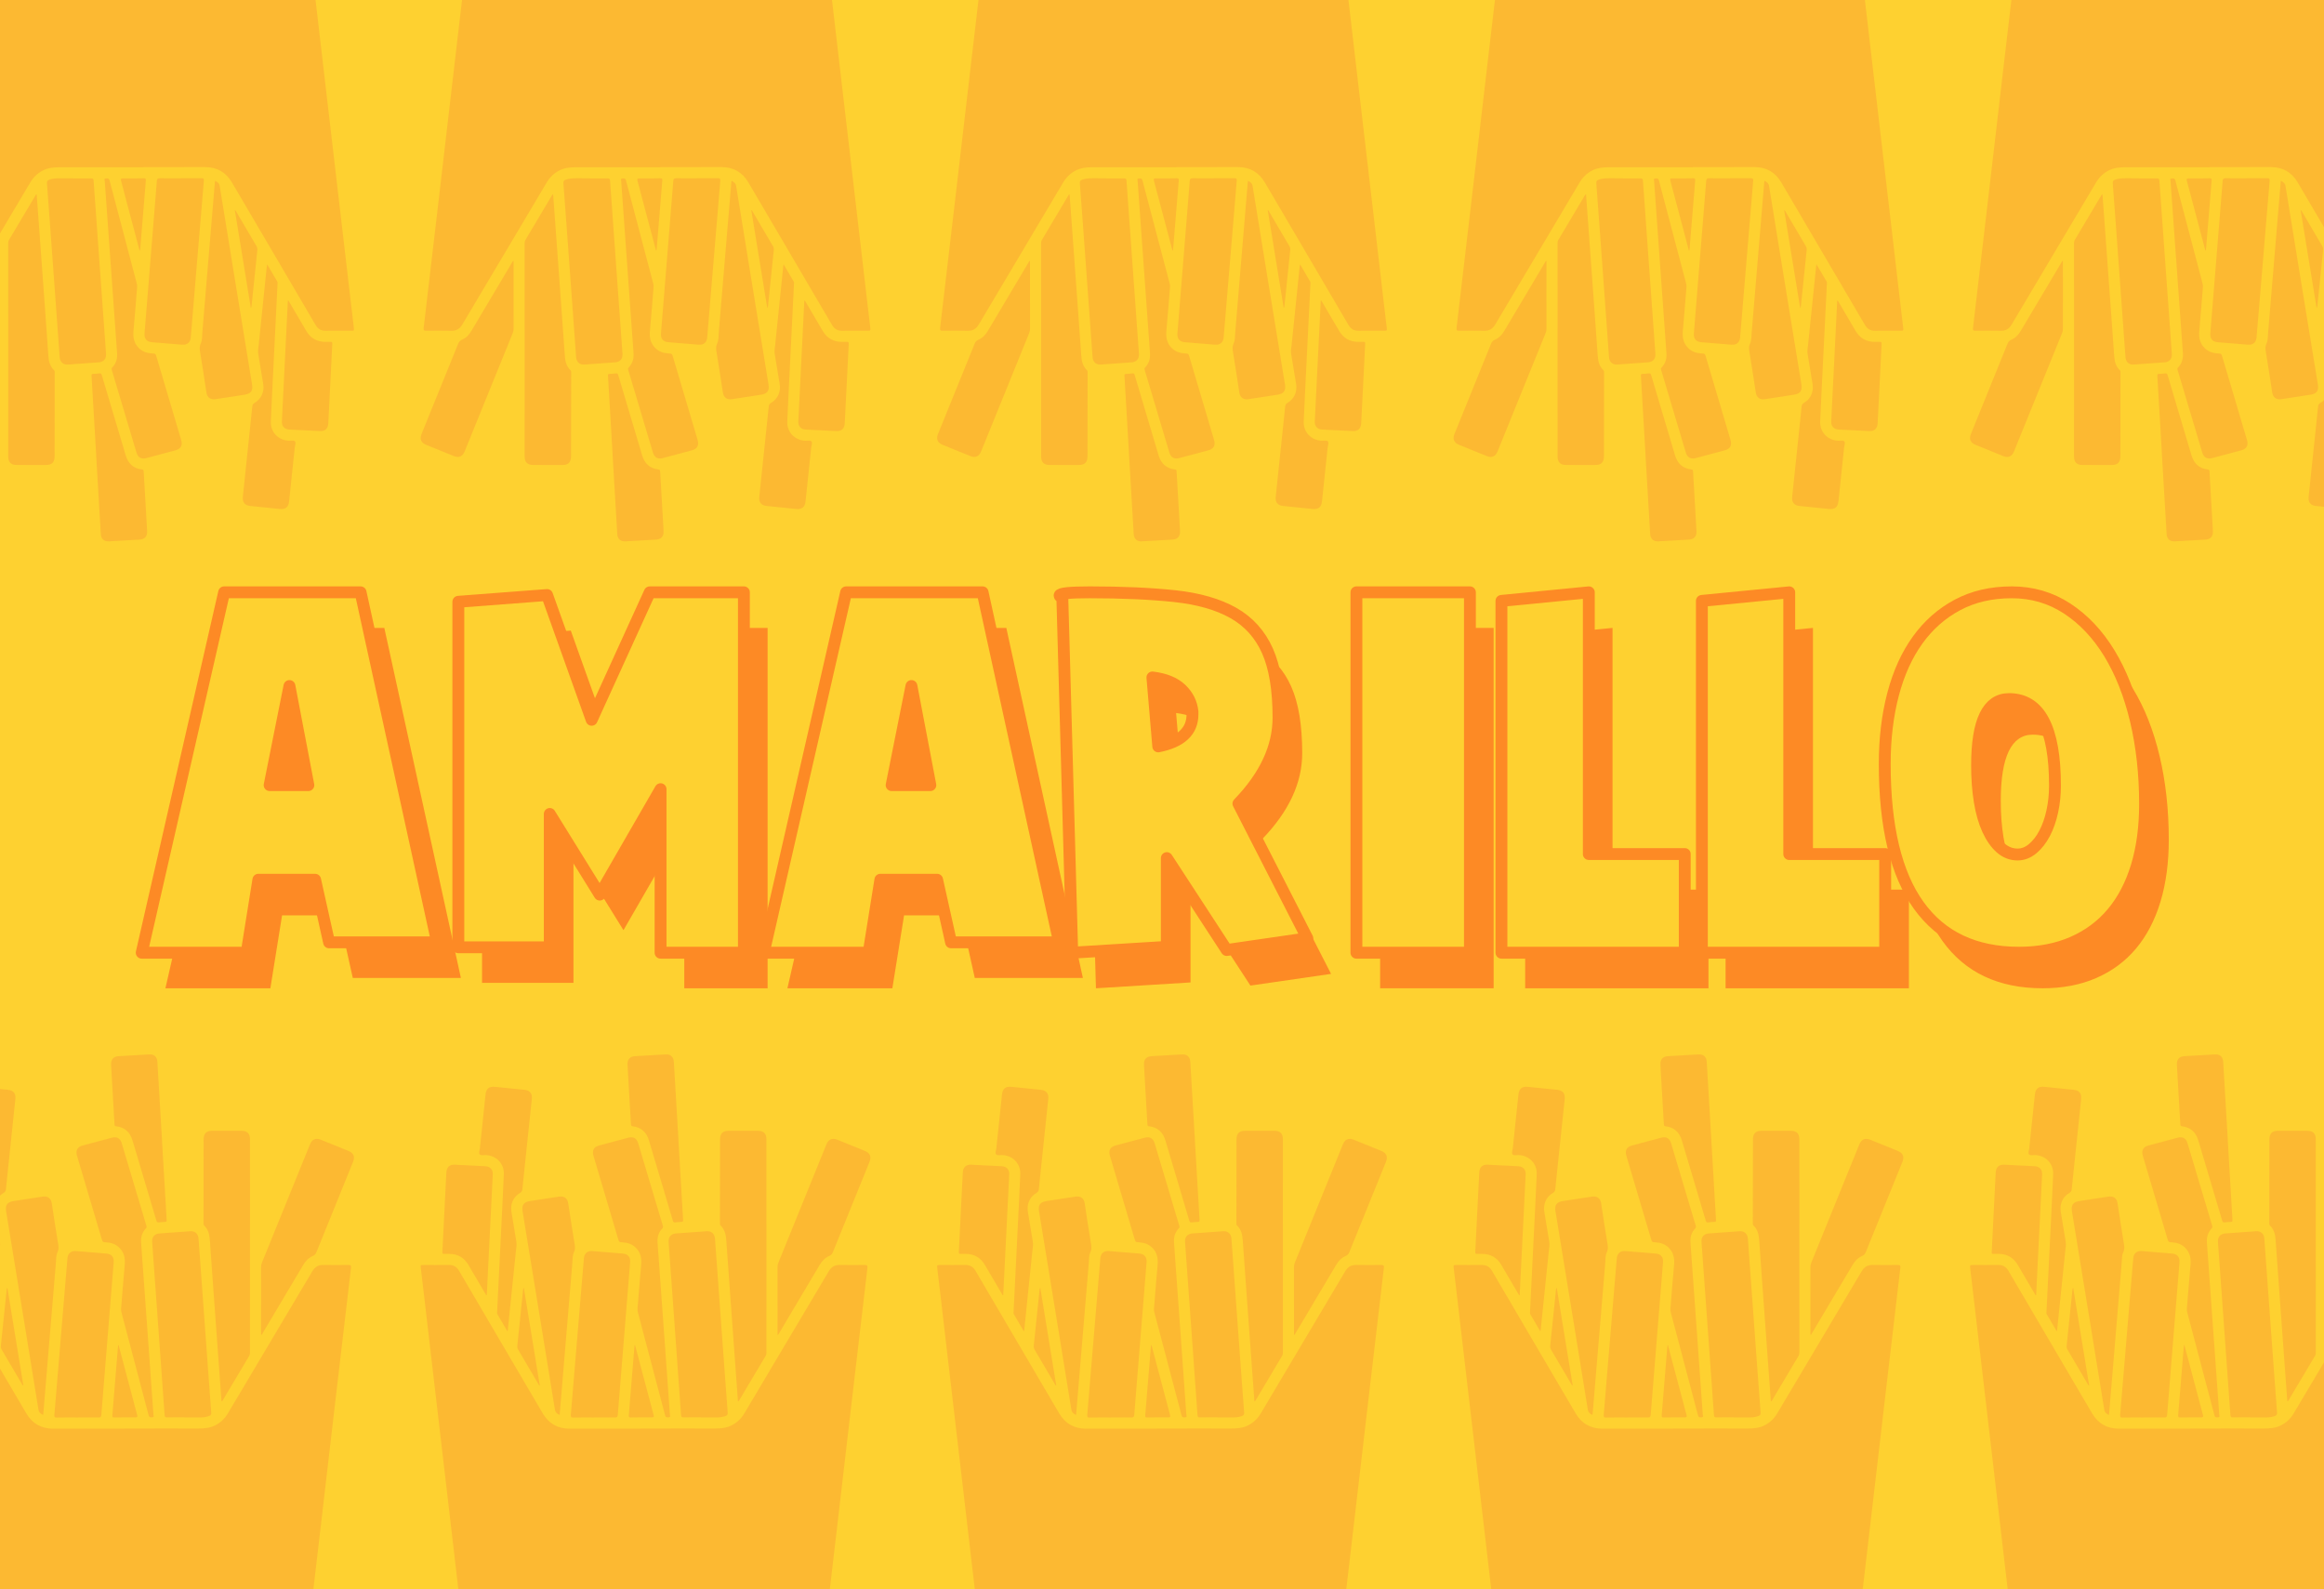 <?xml version="1.0" encoding="utf-8"?>
<!-- Generator: Adobe Illustrator 26.5.0, SVG Export Plug-In . SVG Version: 6.00 Build 0)  -->
<svg version="1.1" id="Capa_1" xmlns="http://www.w3.org/2000/svg" xmlns:xlink="http://www.w3.org/1999/xlink" x="0px" y="0px"
	 viewBox="0 0 392 268" enable-background="new 0 0 392 268" xml:space="preserve">
<g>
	<defs>
		<rect id="SVGID_00000031198779420374245760000018206872607278017949_" x="-1.538" width="393.538" height="268"/>
	</defs>
	<clipPath id="SVGID_00000095312793039525068940000012923207984886710164_">
		<use xlink:href="#SVGID_00000031198779420374245760000018206872607278017949_"  overflow="visible"/>
	</clipPath>
	
		<rect x="-1.538" clip-path="url(#SVGID_00000095312793039525068940000012923207984886710164_)" fill="#FED130" width="393.538" height="268"/>
	<g clip-path="url(#SVGID_00000095312793039525068940000012923207984886710164_)">
		<g>
			<path fill="#FD8A25" d="M77.739,164.92H59.507l-2.355-10.561h-9.572l-1.976,12.307H27.902l13.902-60.777h23.02L77.739,164.92z
				 M56.012,138.405l-3.19-16.714l-3.343,16.714H56.012z"/>
			<path fill="#FD8A25" d="M129.476,166.666h-14.055v-27.577l-10.256,17.776l-8.434-13.598v22.486H81.31v-58.269l14.967-1.14
				l7.521,21.044l9.801-21.5h15.878V166.666z"/>
			<path fill="#FD8A25" d="M182.654,164.92h-18.232l-2.355-10.561h-9.572l-1.976,12.307h-17.701l13.902-60.777h23.02L182.654,164.92
				z M160.927,138.405l-3.19-16.714l-3.343,16.714H160.927z"/>
			<path fill="#FD8A25" d="M224.514,164.236l-13.599,1.975l-10.104-15.498v14.967l-15.954,0.986l-1.671-59.941
				c-0.304-0.05-0.456-0.152-0.456-0.304c0-0.354,1.696-0.532,5.09-0.532c5.521,0,10.294,0.216,14.321,0.646
				c4.026,0.431,7.331,1.38,9.914,2.849c2.583,1.47,4.494,3.597,5.735,6.382c1.241,2.786,1.861,6.534,1.861,11.244
				c0,5.014-2.254,9.852-6.761,14.51L224.514,164.236z M199.367,131.872c3.849-0.76,5.774-2.557,5.774-5.394v-0.456
				c-0.152-1.468-0.786-2.735-1.899-3.798c-1.115-1.063-2.735-1.721-4.862-1.975L199.367,131.872z"/>
			<path fill="#FD8A25" d="M251.939,105.889v60.777h-19.146v-60.777H251.939z"/>
			<path fill="#FD8A25" d="M288.177,166.666h-30.921v-59.333l14.738-1.443v44.14h16.183V166.666z"/>
			<path fill="#FD8A25" d="M321.983,166.666h-30.921v-59.333l14.738-1.443v44.14h16.183V166.666z"/>
			<path fill="#FD8A25" d="M343.33,105.889c3.443,0,6.559,0.912,9.345,2.735c2.785,1.824,5.153,4.331,7.104,7.521
				c1.949,3.191,3.443,6.964,4.482,11.32c1.037,4.356,1.557,9.066,1.557,14.13c0,3.9-0.469,7.396-1.405,10.484
				c-0.938,3.09-2.305,5.711-4.103,7.863s-4.026,3.811-6.686,4.977c-2.658,1.164-5.686,1.746-9.078,1.746
				c-7.445,0-13.08-2.658-16.903-7.977c-3.825-5.318-5.736-13.27-5.736-23.855c0-4.254,0.468-8.167,1.405-11.738
				c0.937-3.571,2.317-6.621,4.141-9.154c1.823-2.532,4.064-4.507,6.724-5.926C336.835,106.599,339.886,105.889,343.33,105.889z
				 M344.318,150.105c0.911,0,1.759-0.33,2.545-0.988c0.784-0.658,1.455-1.52,2.013-2.583c0.557-1.063,0.988-2.291,1.292-3.685
				c0.304-1.393,0.455-2.85,0.455-4.369c0-9.724-2.583-14.586-7.749-14.586c-3.597,0-5.394,3.723-5.394,11.168
				c0,2.229,0.152,4.268,0.456,6.115c0.304,1.85,0.76,3.432,1.367,4.748c0.607,1.318,1.329,2.344,2.165,3.078
				S343.254,150.105,344.318,150.105z"/>
		</g>
		<g>
			<path fill="#FED130" stroke="#FD8A25" stroke-width="2" stroke-linejoin="round" stroke-miterlimit="10" d="M73.739,158.919
				H55.507l-2.355-10.561h-9.572l-1.976,12.308H23.902l13.902-60.777h23.02L73.739,158.919z M52.012,132.405l-3.19-16.714
				l-3.343,16.714H52.012z"/>
			<path fill="#FED130" stroke="#FD8A25" stroke-width="2" stroke-linejoin="round" stroke-miterlimit="10" d="M125.476,160.666
				h-14.055v-27.577l-10.256,17.776l-8.434-13.599v22.487H77.31v-58.269l14.967-1.14l7.521,21.044l9.801-21.5h15.878V160.666z"/>
			<path fill="#FED130" stroke="#FD8A25" stroke-width="2" stroke-linejoin="round" stroke-miterlimit="10" d="M178.654,158.919
				h-18.232l-2.355-10.561h-9.572l-1.976,12.308h-17.701l13.902-60.777h23.02L178.654,158.919z M156.927,132.405l-3.19-16.714
				l-3.343,16.714H156.927z"/>
			<path fill="#FED130" stroke="#FD8A25" stroke-width="2" stroke-linejoin="round" stroke-miterlimit="10" d="M220.514,158.235
				l-13.599,1.975l-10.104-15.498v14.967l-15.954,0.987l-1.671-59.941c-0.304-0.05-0.456-0.152-0.456-0.304
				c0-0.354,1.696-0.532,5.09-0.532c5.521,0,10.294,0.216,14.321,0.646c4.026,0.431,7.331,1.38,9.914,2.849
				c2.583,1.47,4.494,3.597,5.735,6.382c1.241,2.786,1.861,6.534,1.861,11.244c0,5.014-2.254,9.852-6.761,14.51L220.514,158.235z
				 M195.367,125.872c3.849-0.76,5.774-2.557,5.774-5.394v-0.456c-0.152-1.468-0.786-2.735-1.899-3.798
				c-1.115-1.063-2.735-1.721-4.862-1.975L195.367,125.872z"/>
			<path fill="#FED130" stroke="#FD8A25" stroke-width="2" stroke-linejoin="round" stroke-miterlimit="10" d="M247.939,99.889
				v60.777h-19.146V99.889H247.939z"/>
			<path fill="#FED130" stroke="#FD8A25" stroke-width="2" stroke-linejoin="round" stroke-miterlimit="10" d="M284.177,160.666
				h-30.921v-59.333l14.738-1.443v44.139h16.183V160.666z"/>
			<path fill="#FED130" stroke="#FD8A25" stroke-width="2" stroke-linejoin="round" stroke-miterlimit="10" d="M317.983,160.666
				h-30.921v-59.333l14.738-1.443v44.139h16.183V160.666z"/>
			<path fill="#FED130" stroke="#FD8A25" stroke-width="2" stroke-linejoin="round" stroke-miterlimit="10" d="M339.33,99.889
				c3.443,0,6.559,0.912,9.345,2.735c2.785,1.824,5.153,4.331,7.104,7.521c1.949,3.191,3.443,6.964,4.482,11.32
				c1.037,4.356,1.557,9.066,1.557,14.13c0,3.9-0.469,7.396-1.405,10.483c-0.938,3.09-2.305,5.711-4.103,7.863
				c-1.798,2.153-4.026,3.812-6.686,4.977c-2.658,1.165-5.686,1.747-9.078,1.747c-7.445,0-13.08-2.659-16.903-7.977
				c-3.825-5.318-5.736-13.27-5.736-23.855c0-4.254,0.468-8.167,1.405-11.738c0.937-3.571,2.317-6.621,4.141-9.154
				c1.823-2.532,4.064-4.507,6.724-5.926C332.835,100.599,335.886,99.889,339.33,99.889z M340.318,144.104
				c0.911,0,1.759-0.329,2.545-0.988c0.784-0.657,1.455-1.519,2.013-2.582c0.557-1.064,0.988-2.291,1.292-3.685
				c0.304-1.393,0.455-2.849,0.455-4.369c0-9.724-2.583-14.586-7.749-14.586c-3.597,0-5.394,3.723-5.394,11.168
				c0,2.229,0.152,4.267,0.456,6.115c0.304,1.85,0.76,3.432,1.367,4.748c0.607,1.317,1.329,2.344,2.165,3.077
				C338.305,143.737,339.254,144.104,340.318,144.104z"/>
		</g>
	</g>
	<g clip-path="url(#SVGID_00000095312793039525068940000012923207984886710164_)">
		<g id="_x36_TsFBo_00000041271818405892867040000003259299205746416316_">
			<g>
				<path fill="#FCB932" d="M369.955,284.275c-8.58,0-17.159,0.001-25.739,0c-2.246,0-3.842-1.459-4.098-3.687
					c-0.641-5.571-1.302-11.14-1.953-16.711c-0.59-5.046-1.176-10.092-1.766-15.138c-0.619-5.295-1.24-10.59-1.858-15.885
					c-0.519-4.443-1.035-8.887-1.554-13.33c-0.22-1.887-0.442-3.774-0.667-5.661c-0.06-0.501-0.044-0.529,0.449-0.529
					c1.426-0.001,2.851,0.014,4.277-0.006c0.78-0.011,1.326,0.302,1.719,0.974c2.792,4.772,5.596,9.538,8.395,14.306
					c1.911,3.254,3.813,6.514,5.735,9.762c1.003,1.694,2.508,2.561,4.482,2.562c3.814,0.002,7.629-0.012,11.443-0.018
					c4.369-0.007,8.738-0.025,13.107-0.01c0.993,0.003,1.947-0.08,2.842-0.541c0.905-0.466,1.604-1.143,2.123-2.017
					c4.747-7.985,9.501-15.967,14.238-23.958c0.438-0.739,1.009-1.083,1.871-1.063c1.412,0.033,2.825,0.018,4.237,0.003
					c0.356-0.004,0.457,0.108,0.415,0.464c-0.936,7.928-1.865,15.858-2.792,23.787c-0.754,6.448-1.501,12.897-2.255,19.346
					c-0.86,7.353-1.724,14.705-2.585,22.057c-0.063,0.537-0.124,1.075-0.18,1.613c-0.228,2.2-1.856,3.678-4.067,3.678
					C387.167,284.276,378.561,284.275,369.955,284.275z"/>
				<path fill="#FCB932" d="M385.813,236.339c-0.1-1.362-0.199-2.69-0.295-4.018c-0.36-4.948-0.721-9.896-1.08-14.843
					c-0.203-2.79-0.413-5.579-0.599-8.37c-0.062-0.924-0.266-1.773-0.959-2.439c-0.08-0.077-0.108-0.16-0.108-0.279
					c0.01-4.737,0.015-9.474,0.02-14.212c0.001-1.027,0.444-1.479,1.464-1.481c1.636-0.002,3.273-0.003,4.909,0.001
					c0.995,0.002,1.448,0.461,1.448,1.458c0.001,11.969,0.001,23.939,0.003,35.908c0,0.214-0.025,0.409-0.141,0.603
					c-1.475,2.469-2.942,4.943-4.413,7.414C386.01,236.167,385.98,236.276,385.813,236.339z"/>
				<path fill="#FCB932" d="M379.556,239.02c-0.977,0-1.954-0.013-2.93,0.008c-0.314,0.007-0.393-0.097-0.414-0.395
					c-0.298-4.252-0.608-8.503-0.915-12.755c-0.388-5.383-0.776-10.767-1.164-16.15c-0.009-0.118-0.018-0.237-0.022-0.356
					c-0.028-0.788,0.428-1.301,1.222-1.36c1.737-0.129,3.475-0.256,5.212-0.378c0.786-0.055,1.329,0.428,1.389,1.237
					c0.166,2.251,0.326,4.502,0.49,6.752c0.382,5.252,0.765,10.503,1.147,15.755c0.166,2.277,0.324,4.555,0.509,6.83
					c0.028,0.349-0.094,0.496-0.393,0.603c-0.558,0.2-1.132,0.238-1.715,0.234c-0.805-0.006-1.61-0.002-2.415-0.002
					C379.556,239.035,379.556,239.027,379.556,239.02z"/>
				<path fill="#FCB932" d="M368.872,220.679c0.201-2.446,0.385-4.894,0.611-7.338c0.104-1.125-0.081-2.128-0.922-2.942
					c-0.599-0.58-1.33-0.834-2.148-0.882c-0.65-0.038-0.652-0.041-0.828-0.633c-1.382-4.654-2.764-9.308-4.144-13.962
					c-0.27-0.91,0.049-1.504,0.953-1.75c1.655-0.449,3.312-0.889,4.971-1.324c0.789-0.207,1.371,0.131,1.609,0.924
					c1.388,4.638,2.773,9.277,4.16,13.915c0.05,0.168,0.08,0.303-0.073,0.462c-0.644,0.667-0.878,1.486-0.813,2.398
					c0.422,5.884,0.846,11.767,1.269,17.651c0.273,3.791,0.548,7.581,0.812,11.372c0.011,0.157,0.166,0.432-0.191,0.444
					c-0.267,0.009-0.514,0.072-0.621-0.338c-1.517-5.794-3.053-11.582-4.589-17.371
					C368.873,221.097,368.851,220.892,368.872,220.679z"/>
				<path fill="#FCB932" d="M361.565,239.053c-1.174,0-2.349-0.017-3.523,0.01c-0.388,0.009-0.453-0.118-0.423-0.471
					c0.289-3.351,0.562-6.704,0.841-10.056c0.303-3.641,0.607-7.283,0.911-10.924c0.151-1.814,0.299-3.629,0.457-5.442
					c0.07-0.805,0.626-1.257,1.421-1.19c1.709,0.143,3.418,0.283,5.127,0.421c0.875,0.071,1.319,0.595,1.247,1.481
					c-0.487,6.009-0.973,12.018-1.46,18.026c-0.208,2.564-0.424,5.127-0.619,7.692c-0.027,0.353-0.143,0.458-0.498,0.451
					c-1.161-0.023-2.322-0.009-3.483-0.009C361.565,239.046,361.565,239.05,361.565,239.053z"/>
				<path fill="#FCB932" d="M355.715,238.628c-0.384-0.214-0.698-0.408-0.775-0.885c-0.769-4.793-1.553-9.583-2.336-14.373
					c-1.04-6.366-2.082-12.731-3.121-19.097c-0.175-1.075,0.208-1.57,1.298-1.733c1.618-0.242,3.234-0.49,4.851-0.741
					c0.845-0.131,1.414,0.262,1.548,1.117c0.364,2.319,0.695,4.644,1.091,6.958c0.083,0.487,0.076,0.888-0.136,1.337
					c-0.257,0.544-0.208,1.164-0.258,1.753c-0.584,6.941-1.159,13.883-1.737,20.825c-0.128,1.538-0.256,3.076-0.385,4.614
					C355.75,238.467,355.733,238.529,355.715,238.628z"/>
				<path fill="#FCB932" d="M346.934,224.532c-0.607-1.033-1.16-1.974-1.712-2.916c-0.064-0.11-0.04-0.231-0.034-0.349
					c0.229-4.638,0.46-9.276,0.686-13.914c0.152-3.11,0.315-6.219,0.442-9.33c0.073-1.779-1.254-3.156-3.039-3.233
					c-0.354-0.015-0.822,0.116-1.029-0.11c-0.212-0.23-0.003-0.678,0.033-1.027c0.31-3.019,0.63-6.036,0.951-9.053
					c0.108-1.018,0.595-1.417,1.615-1.316c1.654,0.164,3.308,0.334,4.961,0.506c0.899,0.093,1.328,0.617,1.232,1.54
					c-0.373,3.609-0.757,7.217-1.136,10.825c-0.153,1.456-0.309,2.912-0.453,4.37c-0.029,0.294-0.115,0.487-0.4,0.652
					c-1.127,0.653-1.665,1.873-1.452,3.173c0.277,1.692,0.544,3.386,0.836,5.076c0.09,0.522-0.025,1.022-0.077,1.529
					c-0.451,4.436-0.909,8.872-1.366,13.308C346.989,224.312,346.973,224.36,346.934,224.532z"/>
				<path fill="#FCB932" d="M375.776,192.392c0.252,4.294,0.504,8.588,0.756,12.882c0.009,0.158,0.004,0.318,0.026,0.474
					c0.031,0.22-0.047,0.307-0.272,0.314c-0.343,0.011-0.688,0.025-1.025,0.081c-0.271,0.045-0.366-0.057-0.436-0.299
					c-0.519-1.772-1.051-3.541-1.579-5.31c-0.815-2.73-1.636-5.458-2.442-8.191c-0.412-1.397-1.297-2.234-2.761-2.404
					c-0.233-0.027-0.267-0.139-0.279-0.335c-0.151-2.674-0.309-5.348-0.465-8.022c-0.04-0.685-0.081-1.37-0.114-2.055
					c-0.04-0.853,0.393-1.356,1.244-1.41c1.738-0.11,3.477-0.21,5.216-0.301c0.799-0.042,1.302,0.422,1.35,1.22
					c0.264,4.452,0.525,8.904,0.788,13.356C375.779,192.392,375.777,192.392,375.776,192.392z"/>
				<path fill="#FCB932" d="M343.354,218.431c-0.152-0.256-0.304-0.512-0.455-0.769c-0.849-1.444-1.698-2.888-2.545-4.334
					c-0.73-1.246-1.811-1.875-3.259-1.867c-0.277,0.002-0.555-0.011-0.831,0.004c-0.24,0.013-0.323-0.068-0.31-0.317
					c0.111-2.121,0.211-4.242,0.316-6.363c0.117-2.358,0.237-4.716,0.357-7.074c0.044-0.873,0.544-1.334,1.402-1.292
					c1.726,0.084,3.452,0.169,5.178,0.256c0.803,0.04,1.287,0.565,1.247,1.371c-0.301,6.1-0.605,12.2-0.908,18.3
					c-0.034,0.683-0.066,1.367-0.099,2.05C343.416,218.408,343.385,218.42,343.354,218.431z"/>
				<path fill="#FCB932" d="M368.461,226.862c0.225,0.85,0.45,1.701,0.675,2.551c0.81,3.057,1.614,6.116,2.437,9.17
					c0.096,0.356,0.042,0.449-0.336,0.444c-1.16-0.015-2.32,0-3.48,0.02c-0.289,0.005-0.384-0.055-0.357-0.375
					c0.319-3.77,0.62-7.542,0.927-11.313c0.013-0.166,0.036-0.331,0.054-0.496C368.408,226.863,368.434,226.863,368.461,226.862z"/>
				<path fill="#FCB932" d="M352.391,233.685c-0.174-0.082-0.21-0.219-0.274-0.329c-1.124-1.909-2.242-3.821-3.37-5.728
					c-0.127-0.215-0.182-0.421-0.156-0.671c0.331-3.161,0.655-6.322,0.982-9.483c0.011-0.103,0.04-0.203,0.118-0.308
					C350.589,222.656,351.486,228.146,352.391,233.685z"/>
			</g>
		</g>
		<g id="_x36_TsFBo_00000066485078495971078910000004062721983509895305_">
			<g>
				<path fill="#FCB932" d="M282.843,284.275c-8.58,0-17.159,0.001-25.739,0c-2.246,0-3.842-1.459-4.098-3.687
					c-0.641-5.571-1.302-11.14-1.953-16.711c-0.59-5.046-1.176-10.092-1.766-15.138c-0.619-5.295-1.24-10.59-1.859-15.885
					c-0.519-4.443-1.035-8.887-1.554-13.33c-0.22-1.887-0.442-3.774-0.667-5.661c-0.06-0.501-0.044-0.529,0.449-0.529
					c1.426-0.001,2.851,0.014,4.277-0.006c0.78-0.011,1.326,0.302,1.719,0.974c2.792,4.772,5.596,9.538,8.395,14.306
					c1.911,3.254,3.813,6.514,5.735,9.762c1.002,1.694,2.508,2.561,4.482,2.562c3.814,0.002,7.629-0.012,11.443-0.018
					c4.369-0.007,8.738-0.025,13.107-0.01c0.993,0.003,1.947-0.08,2.842-0.541c0.905-0.466,1.604-1.143,2.123-2.017
					c4.747-7.985,9.501-15.967,14.238-23.958c0.438-0.739,1.009-1.083,1.871-1.063c1.412,0.033,2.825,0.018,4.237,0.003
					c0.356-0.004,0.457,0.108,0.415,0.464c-0.936,7.928-1.865,15.858-2.792,23.787c-0.754,6.448-1.501,12.897-2.255,19.346
					c-0.86,7.353-1.724,14.705-2.585,22.057c-0.063,0.537-0.124,1.075-0.18,1.613c-0.228,2.2-1.856,3.678-4.067,3.678
					C300.055,284.276,291.449,284.275,282.843,284.275z"/>
				<path fill="#FCB932" d="M298.701,236.339c-0.1-1.362-0.199-2.69-0.295-4.018c-0.36-4.948-0.721-9.896-1.08-14.843
					c-0.203-2.79-0.413-5.579-0.599-8.37c-0.062-0.924-0.266-1.773-0.959-2.439c-0.08-0.077-0.108-0.16-0.108-0.279
					c0.011-4.737,0.015-9.474,0.02-14.212c0.001-1.027,0.444-1.479,1.464-1.481c1.636-0.002,3.273-0.003,4.909,0.001
					c0.995,0.002,1.448,0.461,1.448,1.458c0.001,11.969,0.001,23.939,0.003,35.908c0,0.214-0.025,0.409-0.141,0.603
					c-1.475,2.469-2.942,4.943-4.413,7.414C298.898,236.167,298.868,236.276,298.701,236.339z"/>
				<path fill="#FCB932" d="M292.444,239.02c-0.977,0-1.954-0.013-2.93,0.008c-0.314,0.007-0.393-0.097-0.414-0.395
					c-0.298-4.252-0.608-8.503-0.915-12.755c-0.388-5.383-0.776-10.767-1.164-16.15c-0.009-0.118-0.018-0.237-0.022-0.356
					c-0.028-0.788,0.428-1.301,1.222-1.36c1.737-0.129,3.475-0.256,5.212-0.378c0.786-0.055,1.329,0.428,1.389,1.237
					c0.166,2.251,0.326,4.502,0.49,6.752c0.382,5.252,0.765,10.503,1.147,15.755c0.166,2.277,0.324,4.555,0.509,6.83
					c0.028,0.349-0.094,0.496-0.393,0.603c-0.558,0.2-1.132,0.238-1.716,0.234c-0.805-0.006-1.61-0.002-2.415-0.002
					C292.444,239.035,292.444,239.027,292.444,239.02z"/>
				<path fill="#FCB932" d="M281.76,220.679c0.201-2.446,0.385-4.894,0.611-7.338c0.104-1.125-0.081-2.128-0.922-2.942
					c-0.599-0.58-1.33-0.834-2.148-0.882c-0.65-0.038-0.652-0.041-0.828-0.633c-1.382-4.654-2.764-9.308-4.144-13.962
					c-0.27-0.91,0.049-1.504,0.953-1.75c1.655-0.449,3.312-0.889,4.971-1.324c0.789-0.207,1.371,0.131,1.609,0.924
					c1.388,4.638,2.773,9.277,4.16,13.915c0.05,0.168,0.08,0.303-0.073,0.462c-0.644,0.667-0.878,1.486-0.813,2.398
					c0.422,5.884,0.846,11.767,1.269,17.651c0.273,3.791,0.548,7.581,0.812,11.372c0.011,0.157,0.166,0.432-0.191,0.444
					c-0.267,0.009-0.514,0.072-0.621-0.338c-1.517-5.794-3.053-11.582-4.589-17.371C281.761,221.097,281.739,220.892,281.76,220.679
					z"/>
				<path fill="#FCB932" d="M274.453,239.053c-1.174,0-2.349-0.017-3.523,0.01c-0.388,0.009-0.453-0.118-0.423-0.471
					c0.289-3.351,0.562-6.704,0.841-10.056c0.303-3.641,0.607-7.283,0.911-10.924c0.151-1.814,0.299-3.629,0.457-5.442
					c0.07-0.805,0.626-1.257,1.421-1.19c1.709,0.143,3.418,0.283,5.127,0.421c0.875,0.071,1.319,0.595,1.247,1.481
					c-0.487,6.009-0.973,12.018-1.46,18.026c-0.208,2.564-0.424,5.127-0.619,7.692c-0.027,0.353-0.143,0.458-0.498,0.451
					c-1.161-0.023-2.322-0.009-3.483-0.009C274.453,239.046,274.453,239.05,274.453,239.053z"/>
				<path fill="#FCB932" d="M305.376,225.092c0-0.127,0-0.253,0-0.38c0-3.681,0.001-7.362-0.003-11.044
					c0-0.256,0.046-0.49,0.143-0.728c2.704-6.646,5.402-13.293,8.102-19.94c0.353-0.869,0.976-1.143,1.834-0.797
					c1.553,0.627,3.105,1.256,4.656,1.89c0.872,0.356,1.134,0.976,0.783,1.839c-2.059,5.071-4.122,10.14-6.173,15.214
					c-0.132,0.327-0.312,0.534-0.642,0.676c-0.701,0.301-1.201,0.835-1.589,1.49c-2.282,3.846-4.57,7.688-6.856,11.531
					c-0.053,0.089-0.108,0.176-0.162,0.265C305.438,225.103,305.407,225.097,305.376,225.092z"/>
				<path fill="#FCB932" d="M268.603,238.628c-0.384-0.214-0.698-0.408-0.775-0.885c-0.769-4.793-1.553-9.583-2.336-14.373
					c-1.039-6.366-2.082-12.731-3.121-19.097c-0.175-1.075,0.208-1.57,1.298-1.733c1.618-0.242,3.234-0.49,4.851-0.741
					c0.845-0.131,1.414,0.262,1.548,1.117c0.364,2.319,0.695,4.644,1.091,6.958c0.083,0.487,0.076,0.888-0.136,1.337
					c-0.257,0.544-0.208,1.164-0.258,1.753c-0.584,6.941-1.159,13.883-1.737,20.825c-0.128,1.538-0.256,3.076-0.385,4.614
					C268.638,238.467,268.621,238.529,268.603,238.628z"/>
				<path fill="#FCB932" d="M259.822,224.532c-0.607-1.033-1.16-1.974-1.712-2.916c-0.064-0.11-0.04-0.231-0.034-0.349
					c0.229-4.638,0.46-9.276,0.686-13.914c0.152-3.11,0.315-6.219,0.442-9.33c0.073-1.779-1.254-3.156-3.039-3.233
					c-0.354-0.015-0.821,0.116-1.029-0.11c-0.212-0.23-0.003-0.678,0.033-1.027c0.309-3.019,0.63-6.036,0.951-9.053
					c0.108-1.018,0.595-1.417,1.615-1.316c1.654,0.164,3.308,0.334,4.961,0.506c0.899,0.093,1.328,0.617,1.232,1.54
					c-0.373,3.609-0.757,7.217-1.136,10.825c-0.153,1.456-0.309,2.912-0.453,4.37c-0.029,0.294-0.115,0.487-0.4,0.652
					c-1.127,0.653-1.665,1.873-1.452,3.173c0.277,1.692,0.544,3.386,0.836,5.076c0.09,0.522-0.025,1.022-0.077,1.529
					c-0.451,4.436-0.909,8.872-1.366,13.308C259.877,224.312,259.861,224.36,259.822,224.532z"/>
				<path fill="#FCB932" d="M288.664,192.392c0.252,4.294,0.504,8.588,0.756,12.882c0.009,0.158,0.004,0.318,0.026,0.474
					c0.031,0.22-0.047,0.307-0.272,0.314c-0.343,0.011-0.688,0.025-1.025,0.081c-0.271,0.045-0.366-0.057-0.436-0.299
					c-0.519-1.772-1.051-3.541-1.579-5.31c-0.815-2.73-1.636-5.458-2.442-8.191c-0.412-1.397-1.297-2.234-2.762-2.404
					c-0.233-0.027-0.267-0.139-0.279-0.335c-0.151-2.674-0.31-5.348-0.465-8.022c-0.04-0.685-0.081-1.37-0.114-2.055
					c-0.04-0.853,0.393-1.356,1.244-1.41c1.738-0.11,3.477-0.21,5.216-0.301c0.799-0.042,1.302,0.422,1.35,1.22
					c0.264,4.452,0.525,8.904,0.788,13.356C288.667,192.392,288.665,192.392,288.664,192.392z"/>
				<path fill="#FCB932" d="M256.242,218.431c-0.152-0.256-0.304-0.512-0.455-0.769c-0.849-1.444-1.698-2.888-2.545-4.334
					c-0.73-1.246-1.811-1.875-3.259-1.867c-0.277,0.002-0.555-0.011-0.831,0.004c-0.24,0.013-0.323-0.068-0.31-0.317
					c0.111-2.121,0.211-4.242,0.316-6.363c0.117-2.358,0.237-4.716,0.357-7.074c0.044-0.873,0.544-1.334,1.402-1.292
					c1.726,0.084,3.452,0.169,5.178,0.256c0.803,0.04,1.287,0.565,1.247,1.371c-0.301,6.1-0.605,12.2-0.908,18.3
					c-0.034,0.683-0.066,1.367-0.099,2.05C256.304,218.408,256.273,218.42,256.242,218.431z"/>
				<path fill="#FCB932" d="M281.349,226.862c0.225,0.85,0.45,1.701,0.675,2.551c0.81,3.057,1.614,6.116,2.437,9.17
					c0.096,0.356,0.042,0.449-0.336,0.444c-1.16-0.015-2.32,0-3.48,0.02c-0.289,0.005-0.384-0.055-0.357-0.375
					c0.319-3.77,0.62-7.542,0.927-11.313c0.013-0.166,0.036-0.331,0.054-0.496C281.296,226.863,281.322,226.863,281.349,226.862z"/>
				<path fill="#FCB932" d="M265.279,233.685c-0.174-0.082-0.21-0.219-0.274-0.329c-1.124-1.909-2.242-3.821-3.37-5.728
					c-0.127-0.215-0.182-0.421-0.156-0.671c0.331-3.161,0.655-6.322,0.982-9.483c0.011-0.103,0.04-0.203,0.118-0.308
					C263.478,222.656,264.375,228.146,265.279,233.685z"/>
			</g>
		</g>
		<g id="_x36_TsFBo_00000068674528894279248460000012997847456255377839_">
			<g>
				<path fill="#FCB932" d="M195.731,284.275c-8.58,0-17.159,0.001-25.739,0c-2.246,0-3.842-1.459-4.098-3.687
					c-0.641-5.571-1.302-11.14-1.953-16.711c-0.59-5.046-1.176-10.092-1.766-15.138c-0.619-5.295-1.24-10.59-1.859-15.885
					c-0.519-4.443-1.035-8.887-1.554-13.33c-0.22-1.887-0.442-3.774-0.667-5.661c-0.06-0.501-0.044-0.529,0.449-0.529
					c1.426-0.001,2.851,0.014,4.277-0.006c0.78-0.011,1.326,0.302,1.719,0.974c2.792,4.772,5.596,9.538,8.395,14.306
					c1.911,3.254,3.813,6.514,5.735,9.762c1.003,1.694,2.508,2.561,4.482,2.562c3.814,0.002,7.629-0.012,11.443-0.018
					c4.369-0.007,8.738-0.025,13.107-0.01c0.993,0.003,1.947-0.08,2.842-0.541c0.905-0.466,1.604-1.143,2.123-2.017
					c4.747-7.985,9.501-15.967,14.238-23.958c0.438-0.739,1.009-1.083,1.871-1.063c1.412,0.033,2.825,0.018,4.237,0.003
					c0.356-0.004,0.457,0.108,0.415,0.464c-0.936,7.928-1.865,15.858-2.792,23.787c-0.754,6.448-1.501,12.897-2.255,19.346
					c-0.86,7.353-1.724,14.705-2.585,22.057c-0.063,0.537-0.124,1.075-0.18,1.613c-0.228,2.2-1.856,3.678-4.067,3.678
					C212.944,284.276,204.337,284.275,195.731,284.275z"/>
				<path fill="#FCB932" d="M211.589,236.339c-0.1-1.362-0.199-2.69-0.295-4.018c-0.36-4.948-0.721-9.896-1.08-14.843
					c-0.203-2.79-0.413-5.579-0.599-8.37c-0.062-0.924-0.266-1.773-0.959-2.439c-0.08-0.077-0.108-0.16-0.108-0.279
					c0.01-4.737,0.015-9.474,0.02-14.212c0.001-1.027,0.444-1.479,1.464-1.481c1.636-0.002,3.273-0.003,4.909,0.001
					c0.995,0.002,1.448,0.461,1.448,1.458c0.001,11.969,0.001,23.939,0.003,35.908c0,0.214-0.025,0.409-0.14,0.603
					c-1.475,2.469-2.942,4.943-4.413,7.414C211.786,236.167,211.757,236.276,211.589,236.339z"/>
				<path fill="#FCB932" d="M205.332,239.02c-0.977,0-1.954-0.013-2.93,0.008c-0.314,0.007-0.393-0.097-0.414-0.395
					c-0.298-4.252-0.608-8.503-0.915-12.755c-0.388-5.383-0.776-10.767-1.164-16.15c-0.009-0.118-0.018-0.237-0.022-0.356
					c-0.028-0.788,0.428-1.301,1.222-1.36c1.737-0.129,3.475-0.256,5.212-0.378c0.786-0.055,1.329,0.428,1.389,1.237
					c0.166,2.251,0.326,4.502,0.49,6.752c0.382,5.252,0.765,10.503,1.147,15.755c0.166,2.277,0.324,4.555,0.509,6.83
					c0.028,0.349-0.094,0.496-0.393,0.603c-0.558,0.2-1.132,0.238-1.715,0.234c-0.805-0.006-1.61-0.002-2.415-0.002
					C205.332,239.035,205.332,239.027,205.332,239.02z"/>
				<path fill="#FCB932" d="M194.648,220.679c0.201-2.446,0.385-4.894,0.611-7.338c0.104-1.125-0.081-2.128-0.922-2.942
					c-0.599-0.58-1.33-0.834-2.148-0.882c-0.65-0.038-0.652-0.041-0.828-0.633c-1.382-4.654-2.764-9.308-4.144-13.962
					c-0.27-0.91,0.049-1.504,0.953-1.75c1.655-0.449,3.312-0.889,4.971-1.324c0.789-0.207,1.371,0.131,1.609,0.924
					c1.388,4.638,2.773,9.277,4.16,13.915c0.05,0.168,0.08,0.303-0.073,0.462c-0.644,0.667-0.878,1.486-0.813,2.398
					c0.422,5.884,0.846,11.767,1.269,17.651c0.273,3.791,0.548,7.581,0.812,11.372c0.011,0.157,0.166,0.432-0.191,0.444
					c-0.267,0.009-0.514,0.072-0.621-0.338c-1.517-5.794-3.053-11.582-4.589-17.371
					C194.649,221.097,194.627,220.892,194.648,220.679z"/>
				<path fill="#FCB932" d="M187.341,239.053c-1.174,0-2.349-0.017-3.523,0.01c-0.388,0.009-0.453-0.118-0.423-0.471
					c0.289-3.351,0.562-6.704,0.841-10.056c0.303-3.641,0.607-7.283,0.911-10.924c0.151-1.814,0.299-3.629,0.457-5.442
					c0.07-0.805,0.626-1.257,1.421-1.19c1.709,0.143,3.418,0.283,5.127,0.421c0.875,0.071,1.319,0.595,1.247,1.481
					c-0.487,6.009-0.973,12.018-1.46,18.026c-0.208,2.564-0.424,5.127-0.619,7.692c-0.027,0.353-0.143,0.458-0.498,0.451
					c-1.161-0.023-2.322-0.009-3.483-0.009C187.341,239.046,187.341,239.05,187.341,239.053z"/>
				<path fill="#FCB932" d="M218.264,225.092c0-0.127,0-0.253,0-0.38c0-3.681,0.001-7.362-0.003-11.044
					c0-0.256,0.046-0.49,0.143-0.728c2.704-6.646,5.402-13.293,8.102-19.94c0.353-0.869,0.976-1.143,1.834-0.797
					c1.553,0.627,3.105,1.256,4.656,1.89c0.872,0.356,1.134,0.976,0.783,1.839c-2.059,5.071-4.122,10.14-6.173,15.214
					c-0.132,0.327-0.312,0.534-0.642,0.676c-0.701,0.301-1.201,0.835-1.589,1.49c-2.282,3.846-4.57,7.688-6.856,11.531
					c-0.053,0.089-0.108,0.176-0.162,0.265C218.326,225.103,218.295,225.097,218.264,225.092z"/>
				<path fill="#FCB932" d="M181.491,238.628c-0.384-0.214-0.698-0.408-0.775-0.885c-0.769-4.793-1.553-9.583-2.336-14.373
					c-1.04-6.366-2.082-12.731-3.121-19.097c-0.175-1.075,0.208-1.57,1.298-1.733c1.618-0.242,3.234-0.49,4.851-0.741
					c0.845-0.131,1.414,0.262,1.548,1.117c0.364,2.319,0.695,4.644,1.091,6.958c0.083,0.487,0.076,0.888-0.136,1.337
					c-0.257,0.544-0.208,1.164-0.258,1.753c-0.584,6.941-1.16,13.883-1.737,20.825c-0.128,1.538-0.256,3.076-0.385,4.614
					C181.526,238.467,181.509,238.529,181.491,238.628z"/>
				<path fill="#FCB932" d="M172.711,224.532c-0.607-1.033-1.16-1.974-1.712-2.916c-0.064-0.11-0.04-0.231-0.034-0.349
					c0.229-4.638,0.46-9.276,0.686-13.914c0.152-3.11,0.315-6.219,0.442-9.33c0.073-1.779-1.254-3.156-3.039-3.233
					c-0.354-0.015-0.821,0.116-1.029-0.11c-0.212-0.23-0.003-0.678,0.033-1.027c0.309-3.019,0.63-6.036,0.951-9.053
					c0.108-1.018,0.595-1.417,1.615-1.316c1.654,0.164,3.308,0.334,4.961,0.506c0.899,0.093,1.328,0.617,1.232,1.54
					c-0.373,3.609-0.757,7.217-1.136,10.825c-0.153,1.456-0.309,2.912-0.453,4.37c-0.029,0.294-0.115,0.487-0.4,0.652
					c-1.127,0.653-1.665,1.873-1.451,3.173c0.277,1.692,0.544,3.386,0.836,5.076c0.09,0.522-0.025,1.022-0.077,1.529
					c-0.451,4.436-0.909,8.872-1.366,13.308C172.765,224.312,172.749,224.36,172.711,224.532z"/>
				<path fill="#FCB932" d="M201.552,192.392c0.252,4.294,0.504,8.588,0.756,12.882c0.009,0.158,0.004,0.318,0.026,0.474
					c0.031,0.22-0.047,0.307-0.272,0.314c-0.343,0.011-0.688,0.025-1.025,0.081c-0.271,0.045-0.366-0.057-0.436-0.299
					c-0.519-1.772-1.051-3.541-1.579-5.31c-0.815-2.73-1.636-5.458-2.442-8.191c-0.412-1.397-1.297-2.234-2.761-2.404
					c-0.233-0.027-0.267-0.139-0.279-0.335c-0.151-2.674-0.309-5.348-0.465-8.022c-0.04-0.685-0.081-1.37-0.114-2.055
					c-0.04-0.853,0.393-1.356,1.244-1.41c1.738-0.11,3.477-0.21,5.216-0.301c0.799-0.042,1.302,0.422,1.35,1.22
					c0.264,4.452,0.525,8.904,0.788,13.356C201.555,192.392,201.554,192.392,201.552,192.392z"/>
				<path fill="#FCB932" d="M169.13,218.431c-0.152-0.256-0.304-0.512-0.455-0.769c-0.849-1.444-1.698-2.888-2.545-4.334
					c-0.73-1.246-1.811-1.875-3.259-1.867c-0.277,0.002-0.555-0.011-0.831,0.004c-0.24,0.013-0.323-0.068-0.31-0.317
					c0.111-2.121,0.211-4.242,0.316-6.363c0.117-2.358,0.237-4.716,0.357-7.074c0.044-0.873,0.544-1.334,1.402-1.292
					c1.726,0.084,3.452,0.169,5.178,0.256c0.803,0.04,1.287,0.565,1.247,1.371c-0.301,6.1-0.605,12.2-0.908,18.3
					c-0.034,0.683-0.066,1.367-0.099,2.05C169.192,218.408,169.161,218.42,169.13,218.431z"/>
				<path fill="#FCB932" d="M194.237,226.862c0.225,0.85,0.45,1.701,0.675,2.551c0.81,3.057,1.614,6.116,2.437,9.17
					c0.096,0.356,0.042,0.449-0.336,0.444c-1.16-0.015-2.32,0-3.48,0.02c-0.289,0.005-0.384-0.055-0.357-0.375
					c0.319-3.77,0.62-7.542,0.927-11.313c0.013-0.166,0.036-0.331,0.054-0.496C194.184,226.863,194.211,226.863,194.237,226.862z"/>
				<path fill="#FCB932" d="M178.168,233.685c-0.174-0.082-0.21-0.219-0.274-0.329c-1.124-1.909-2.242-3.821-3.37-5.728
					c-0.127-0.215-0.182-0.421-0.156-0.671c0.331-3.161,0.655-6.322,0.982-9.483c0.011-0.103,0.04-0.203,0.118-0.308
					C176.366,222.656,177.263,228.146,178.168,233.685z"/>
			</g>
		</g>
		<g id="_x36_TsFBo_00000173876041631341913680000002414552437831591102_">
			<g>
				<path fill="#FCB932" d="M108.619,284.275c-8.58,0-17.159,0.001-25.739,0c-2.246,0-3.842-1.459-4.098-3.687
					c-0.641-5.571-1.302-11.14-1.953-16.711c-0.59-5.046-1.176-10.092-1.766-15.138c-0.619-5.295-1.24-10.59-1.859-15.885
					c-0.519-4.443-1.035-8.887-1.554-13.33c-0.22-1.887-0.442-3.774-0.667-5.661c-0.06-0.501-0.044-0.529,0.449-0.529
					c1.426-0.001,2.851,0.014,4.277-0.006c0.78-0.011,1.326,0.302,1.719,0.974c2.792,4.772,5.596,9.538,8.395,14.306
					c1.911,3.254,3.813,6.514,5.735,9.762c1.002,1.694,2.508,2.561,4.482,2.562c3.814,0.002,7.629-0.012,11.443-0.018
					c4.369-0.007,8.738-0.025,13.107-0.01c0.993,0.003,1.947-0.08,2.842-0.541c0.905-0.466,1.604-1.143,2.123-2.017
					c4.747-7.985,9.501-15.967,14.238-23.958c0.438-0.739,1.009-1.083,1.871-1.063c1.412,0.033,2.825,0.018,4.237,0.003
					c0.356-0.004,0.457,0.108,0.415,0.464c-0.936,7.928-1.865,15.858-2.792,23.787c-0.754,6.448-1.501,12.897-2.255,19.346
					c-0.86,7.353-1.724,14.705-2.585,22.057c-0.063,0.537-0.124,1.075-0.18,1.613c-0.228,2.2-1.856,3.678-4.067,3.678
					C125.832,284.276,117.226,284.275,108.619,284.275z"/>
				<path fill="#FCB932" d="M124.477,236.339c-0.1-1.362-0.199-2.69-0.295-4.018c-0.36-4.948-0.721-9.896-1.08-14.843
					c-0.203-2.79-0.413-5.579-0.599-8.37c-0.062-0.924-0.266-1.773-0.959-2.439c-0.08-0.077-0.108-0.16-0.108-0.279
					c0.011-4.737,0.015-9.474,0.02-14.212c0.001-1.027,0.444-1.479,1.464-1.481c1.636-0.002,3.273-0.003,4.909,0.001
					c0.995,0.002,1.448,0.461,1.448,1.458c0.001,11.969,0.001,23.939,0.003,35.908c0,0.214-0.025,0.409-0.141,0.603
					c-1.475,2.469-2.942,4.943-4.413,7.414C124.675,236.167,124.645,236.276,124.477,236.339z"/>
				<path fill="#FCB932" d="M118.221,239.02c-0.977,0-1.954-0.013-2.93,0.008c-0.314,0.007-0.393-0.097-0.414-0.395
					c-0.298-4.252-0.608-8.503-0.915-12.755c-0.388-5.383-0.776-10.767-1.164-16.15c-0.009-0.118-0.018-0.237-0.022-0.356
					c-0.028-0.788,0.428-1.301,1.222-1.36c1.737-0.129,3.475-0.256,5.212-0.378c0.786-0.055,1.329,0.428,1.389,1.237
					c0.166,2.251,0.326,4.502,0.49,6.752c0.382,5.252,0.765,10.503,1.147,15.755c0.166,2.277,0.324,4.555,0.509,6.83
					c0.028,0.349-0.094,0.496-0.393,0.603c-0.558,0.2-1.132,0.238-1.715,0.234c-0.805-0.006-1.61-0.002-2.415-0.002
					C118.221,239.035,118.221,239.027,118.221,239.02z"/>
				<path fill="#FCB932" d="M107.536,220.679c0.201-2.446,0.385-4.894,0.611-7.338c0.104-1.125-0.081-2.128-0.922-2.942
					c-0.599-0.58-1.33-0.834-2.148-0.882c-0.65-0.038-0.652-0.041-0.828-0.633c-1.382-4.654-2.764-9.308-4.144-13.962
					c-0.27-0.91,0.049-1.504,0.953-1.75c1.655-0.449,3.312-0.889,4.971-1.324c0.789-0.207,1.371,0.131,1.609,0.924
					c1.388,4.638,2.773,9.277,4.16,13.915c0.05,0.168,0.08,0.303-0.073,0.462c-0.644,0.667-0.878,1.486-0.813,2.398
					c0.422,5.884,0.846,11.767,1.269,17.651c0.273,3.791,0.548,7.581,0.812,11.372c0.011,0.157,0.166,0.432-0.191,0.444
					c-0.267,0.009-0.514,0.072-0.621-0.338c-1.517-5.794-3.053-11.582-4.589-17.371
					C107.537,221.097,107.515,220.892,107.536,220.679z"/>
				<path fill="#FCB932" d="M100.229,239.053c-1.174,0-2.349-0.017-3.523,0.01c-0.388,0.009-0.453-0.118-0.423-0.471
					c0.289-3.351,0.562-6.704,0.841-10.056c0.303-3.641,0.607-7.283,0.911-10.924c0.151-1.814,0.299-3.629,0.457-5.442
					c0.07-0.805,0.626-1.257,1.421-1.19c1.709,0.143,3.418,0.283,5.127,0.421c0.875,0.071,1.319,0.595,1.247,1.481
					c-0.487,6.009-0.973,12.018-1.46,18.026c-0.208,2.564-0.424,5.127-0.619,7.692c-0.027,0.353-0.143,0.458-0.498,0.451
					c-1.161-0.023-2.322-0.009-3.483-0.009C100.229,239.046,100.229,239.05,100.229,239.053z"/>
				<path fill="#FCB932" d="M131.152,225.092c0-0.127,0-0.253,0-0.38c0-3.681,0.001-7.362-0.003-11.044
					c0-0.256,0.046-0.49,0.143-0.728c2.704-6.646,5.402-13.293,8.102-19.94c0.353-0.869,0.976-1.143,1.834-0.797
					c1.553,0.627,3.105,1.256,4.656,1.89c0.872,0.356,1.134,0.976,0.783,1.839c-2.059,5.071-4.122,10.14-6.173,15.214
					c-0.132,0.327-0.312,0.534-0.642,0.676c-0.701,0.301-1.201,0.835-1.589,1.49c-2.282,3.846-4.57,7.688-6.856,11.531
					c-0.053,0.089-0.108,0.176-0.162,0.265C131.214,225.103,131.183,225.097,131.152,225.092z"/>
				<path fill="#FCB932" d="M94.379,238.628c-0.384-0.214-0.698-0.408-0.775-0.885c-0.769-4.793-1.553-9.583-2.336-14.373
					c-1.04-6.366-2.082-12.731-3.121-19.097c-0.175-1.075,0.208-1.57,1.298-1.733c1.618-0.242,3.234-0.49,4.851-0.741
					c0.845-0.131,1.414,0.262,1.548,1.117c0.364,2.319,0.695,4.644,1.091,6.958c0.083,0.487,0.076,0.888-0.136,1.337
					c-0.257,0.544-0.208,1.164-0.258,1.753c-0.584,6.941-1.159,13.883-1.737,20.825c-0.128,1.538-0.256,3.076-0.385,4.614
					C94.414,238.467,94.397,238.529,94.379,238.628z"/>
				<path fill="#FCB932" d="M85.599,224.532c-0.607-1.033-1.16-1.974-1.712-2.916c-0.064-0.11-0.04-0.231-0.034-0.349
					c0.229-4.638,0.46-9.276,0.686-13.914c0.152-3.11,0.315-6.219,0.442-9.33c0.073-1.779-1.254-3.156-3.039-3.233
					c-0.354-0.015-0.821,0.116-1.029-0.11c-0.212-0.23-0.003-0.678,0.033-1.027c0.309-3.019,0.63-6.036,0.951-9.053
					c0.108-1.018,0.595-1.417,1.615-1.316c1.654,0.164,3.308,0.334,4.961,0.506c0.899,0.093,1.328,0.617,1.232,1.54
					c-0.373,3.609-0.757,7.217-1.136,10.825c-0.153,1.456-0.309,2.912-0.453,4.37c-0.029,0.294-0.115,0.487-0.4,0.652
					c-1.127,0.653-1.665,1.873-1.451,3.173c0.277,1.692,0.544,3.386,0.836,5.076c0.09,0.522-0.025,1.022-0.077,1.529
					c-0.451,4.436-0.909,8.872-1.366,13.308C85.653,224.312,85.637,224.36,85.599,224.532z"/>
				<path fill="#FCB932" d="M114.44,192.392c0.252,4.294,0.504,8.588,0.756,12.882c0.009,0.158,0.004,0.318,0.026,0.474
					c0.031,0.22-0.047,0.307-0.272,0.314c-0.343,0.011-0.688,0.025-1.025,0.081c-0.271,0.045-0.366-0.057-0.436-0.299
					c-0.519-1.772-1.051-3.541-1.579-5.31c-0.815-2.73-1.636-5.458-2.442-8.191c-0.412-1.397-1.297-2.234-2.761-2.404
					c-0.233-0.027-0.267-0.139-0.279-0.335c-0.151-2.674-0.31-5.348-0.465-8.022c-0.04-0.685-0.081-1.37-0.114-2.055
					c-0.04-0.853,0.393-1.356,1.244-1.41c1.738-0.11,3.477-0.21,5.216-0.301c0.799-0.042,1.302,0.422,1.35,1.22
					c0.264,4.452,0.525,8.904,0.788,13.356C114.443,192.392,114.442,192.392,114.44,192.392z"/>
				<path fill="#FCB932" d="M82.018,218.431c-0.152-0.256-0.304-0.512-0.455-0.769c-0.849-1.444-1.698-2.888-2.545-4.334
					c-0.73-1.246-1.811-1.875-3.259-1.867c-0.277,0.002-0.555-0.011-0.831,0.004c-0.24,0.013-0.323-0.068-0.31-0.317
					c0.111-2.121,0.211-4.242,0.316-6.363c0.117-2.358,0.237-4.716,0.357-7.074c0.044-0.873,0.544-1.334,1.402-1.292
					c1.726,0.084,3.452,0.169,5.178,0.256c0.803,0.04,1.287,0.565,1.247,1.371c-0.301,6.1-0.605,12.2-0.908,18.3
					c-0.034,0.683-0.066,1.367-0.099,2.05C82.08,218.408,82.049,218.42,82.018,218.431z"/>
				<path fill="#FCB932" d="M107.125,226.862c0.225,0.85,0.45,1.701,0.675,2.551c0.81,3.057,1.614,6.116,2.437,9.17
					c0.096,0.356,0.042,0.449-0.336,0.444c-1.16-0.015-2.32,0-3.48,0.02c-0.289,0.005-0.384-0.055-0.357-0.375
					c0.319-3.77,0.62-7.542,0.927-11.313c0.013-0.166,0.036-0.331,0.054-0.496C107.072,226.863,107.099,226.863,107.125,226.862z"/>
				<path fill="#FCB932" d="M91.056,233.685c-0.174-0.082-0.21-0.219-0.274-0.329c-1.124-1.909-2.242-3.821-3.37-5.728
					c-0.127-0.215-0.182-0.421-0.156-0.671c0.331-3.161,0.655-6.322,0.982-9.483c0.011-0.103,0.04-0.203,0.118-0.308
					C89.254,222.656,90.151,228.146,91.056,233.685z"/>
			</g>
		</g>
		<g id="_x36_TsFBo_00000070090467794420781230000017290045920699624879_">
			<g>
				<path fill="#FCB932" d="M21.508,284.275c-8.58,0-17.159,0.001-25.739,0c-2.246,0-3.842-1.459-4.098-3.687
					c-0.641-5.571-1.302-11.14-1.953-16.711c-0.59-5.046-1.176-10.092-1.766-15.138c-0.619-5.295-1.24-10.59-1.859-15.885
					c-0.519-4.443-1.035-8.887-1.554-13.33c-0.22-1.887-0.442-3.774-0.667-5.661c-0.06-0.501-0.044-0.529,0.449-0.529
					c1.426-0.001,2.851,0.014,4.277-0.006c0.78-0.011,1.326,0.302,1.719,0.974c2.792,4.772,5.596,9.538,8.395,14.306
					c1.911,3.254,3.813,6.514,5.735,9.762c1.002,1.694,2.508,2.561,4.482,2.562c3.814,0.002,7.629-0.012,11.443-0.018
					c4.369-0.007,8.738-0.025,13.107-0.01c0.993,0.003,1.947-0.08,2.842-0.541c0.905-0.466,1.604-1.143,2.123-2.017
					c4.747-7.985,9.501-15.967,14.238-23.958c0.438-0.739,1.009-1.083,1.871-1.063c1.412,0.033,2.825,0.018,4.237,0.003
					c0.356-0.004,0.457,0.108,0.415,0.464c-0.936,7.928-1.865,15.858-2.792,23.787c-0.754,6.448-1.501,12.897-2.255,19.346
					c-0.86,7.353-1.724,14.705-2.585,22.057c-0.063,0.537-0.124,1.075-0.18,1.613c-0.228,2.2-1.856,3.678-4.067,3.678
					C38.72,284.276,30.114,284.275,21.508,284.275z"/>
				<path fill="#FCB932" d="M37.366,236.339c-0.1-1.362-0.199-2.69-0.295-4.018c-0.36-4.948-0.721-9.896-1.08-14.843
					c-0.203-2.79-0.413-5.579-0.599-8.37c-0.062-0.924-0.266-1.773-0.959-2.439c-0.08-0.077-0.108-0.16-0.108-0.279
					c0.011-4.737,0.015-9.474,0.02-14.212c0.001-1.027,0.444-1.479,1.464-1.481c1.636-0.002,3.273-0.003,4.909,0.001
					c0.995,0.002,1.448,0.461,1.448,1.458c0.001,11.969,0.001,23.939,0.003,35.908c0,0.214-0.025,0.409-0.14,0.603
					c-1.475,2.469-2.942,4.943-4.413,7.414C37.563,236.167,37.533,236.276,37.366,236.339z"/>
				<path fill="#FCB932" d="M31.109,239.02c-0.977,0-1.954-0.013-2.93,0.008c-0.314,0.007-0.393-0.097-0.414-0.395
					c-0.298-4.252-0.608-8.503-0.915-12.755c-0.388-5.383-0.776-10.767-1.164-16.15c-0.009-0.118-0.018-0.237-0.022-0.356
					c-0.028-0.788,0.428-1.301,1.222-1.36c1.737-0.129,3.475-0.256,5.212-0.378c0.786-0.055,1.329,0.428,1.389,1.237
					c0.166,2.251,0.326,4.502,0.49,6.752c0.382,5.252,0.765,10.503,1.147,15.755c0.166,2.277,0.324,4.555,0.509,6.83
					c0.028,0.349-0.094,0.496-0.393,0.603c-0.558,0.2-1.132,0.238-1.715,0.234c-0.805-0.006-1.61-0.002-2.415-0.002
					C31.109,239.035,31.109,239.027,31.109,239.02z"/>
				<path fill="#FCB932" d="M20.424,220.679c0.201-2.446,0.385-4.894,0.611-7.338c0.104-1.125-0.081-2.128-0.922-2.942
					c-0.599-0.58-1.33-0.834-2.148-0.882c-0.65-0.038-0.652-0.041-0.828-0.633c-1.382-4.654-2.764-9.308-4.144-13.962
					c-0.27-0.91,0.049-1.504,0.953-1.75c1.655-0.449,3.312-0.889,4.971-1.324c0.789-0.207,1.371,0.131,1.609,0.924
					c1.388,4.638,2.773,9.277,4.16,13.915c0.05,0.168,0.08,0.303-0.073,0.462c-0.644,0.667-0.878,1.486-0.813,2.398
					c0.422,5.884,0.846,11.767,1.269,17.651c0.273,3.791,0.548,7.581,0.812,11.372c0.011,0.157,0.166,0.432-0.191,0.444
					c-0.267,0.009-0.514,0.072-0.621-0.338c-1.517-5.794-3.053-11.582-4.589-17.371C20.425,221.097,20.403,220.892,20.424,220.679z"
					/>
				<path fill="#FCB932" d="M13.117,239.053c-1.174,0-2.349-0.017-3.523,0.01c-0.388,0.009-0.453-0.118-0.423-0.471
					c0.289-3.351,0.562-6.704,0.841-10.056c0.303-3.641,0.607-7.283,0.911-10.924c0.151-1.814,0.299-3.629,0.457-5.442
					c0.07-0.805,0.626-1.257,1.421-1.19c1.709,0.143,3.418,0.283,5.127,0.421c0.875,0.071,1.319,0.595,1.247,1.481
					c-0.487,6.009-0.973,12.018-1.46,18.026c-0.208,2.564-0.424,5.127-0.619,7.692c-0.027,0.353-0.143,0.458-0.498,0.451
					c-1.161-0.023-2.322-0.009-3.483-0.009C13.117,239.046,13.117,239.05,13.117,239.053z"/>
				<path fill="#FCB932" d="M44.04,225.092c0-0.127,0-0.253,0-0.38c0-3.681,0.001-7.362-0.003-11.044
					c0-0.256,0.046-0.49,0.143-0.728c2.704-6.646,5.402-13.293,8.102-19.94c0.353-0.869,0.976-1.143,1.834-0.797
					c1.553,0.627,3.105,1.256,4.656,1.89c0.872,0.356,1.134,0.976,0.783,1.839c-2.059,5.071-4.122,10.14-6.173,15.214
					c-0.132,0.327-0.312,0.534-0.642,0.676c-0.701,0.301-1.201,0.835-1.589,1.49c-2.282,3.846-4.57,7.688-6.856,11.531
					c-0.053,0.089-0.108,0.176-0.162,0.265C44.102,225.103,44.071,225.097,44.04,225.092z"/>
				<path fill="#FCB932" d="M7.267,238.628c-0.384-0.214-0.698-0.408-0.775-0.885c-0.769-4.793-1.553-9.583-2.336-14.373
					c-1.04-6.366-2.082-12.731-3.121-19.097c-0.175-1.075,0.208-1.57,1.298-1.733c1.618-0.242,3.234-0.49,4.851-0.741
					c0.845-0.131,1.414,0.262,1.548,1.117c0.364,2.319,0.695,4.644,1.091,6.958c0.083,0.487,0.076,0.888-0.136,1.337
					c-0.257,0.544-0.208,1.164-0.258,1.753c-0.584,6.941-1.159,13.883-1.737,20.825c-0.128,1.538-0.256,3.076-0.385,4.614
					C7.302,238.467,7.286,238.529,7.267,238.628z"/>
				<path fill="#FCB932" d="M-1.513,224.532c-0.607-1.033-1.16-1.974-1.712-2.916c-0.064-0.11-0.04-0.231-0.034-0.349
					c0.229-4.638,0.46-9.276,0.686-13.914c0.152-3.11,0.315-6.219,0.442-9.33c0.073-1.779-1.254-3.156-3.039-3.233
					c-0.354-0.015-0.821,0.116-1.029-0.11c-0.212-0.23-0.003-0.678,0.033-1.027c0.309-3.019,0.63-6.036,0.951-9.053
					c0.108-1.018,0.595-1.417,1.615-1.316c1.654,0.164,3.308,0.334,4.961,0.506c0.899,0.093,1.328,0.617,1.232,1.54
					c-0.373,3.609-0.757,7.217-1.136,10.825c-0.153,1.456-0.309,2.912-0.453,4.37c-0.029,0.294-0.115,0.487-0.4,0.652
					c-1.127,0.653-1.665,1.873-1.452,3.173c0.277,1.692,0.544,3.386,0.836,5.076c0.09,0.522-0.025,1.022-0.077,1.529
					c-0.451,4.436-0.909,8.872-1.366,13.308C-1.459,224.312-1.475,224.36-1.513,224.532z"/>
				<path fill="#FCB932" d="M27.328,192.392c0.252,4.294,0.504,8.588,0.756,12.882c0.009,0.158,0.004,0.318,0.026,0.474
					c0.031,0.22-0.047,0.307-0.272,0.314c-0.343,0.011-0.688,0.025-1.025,0.081c-0.271,0.045-0.366-0.057-0.436-0.299
					c-0.519-1.772-1.051-3.541-1.579-5.31c-0.815-2.73-1.636-5.458-2.442-8.191c-0.412-1.397-1.297-2.234-2.761-2.404
					c-0.233-0.027-0.267-0.139-0.279-0.335c-0.151-2.674-0.31-5.348-0.465-8.022c-0.04-0.685-0.081-1.37-0.114-2.055
					c-0.04-0.853,0.393-1.356,1.244-1.41c1.738-0.11,3.477-0.21,5.216-0.301c0.799-0.042,1.302,0.422,1.35,1.22
					c0.264,4.452,0.525,8.904,0.788,13.356C27.332,192.392,27.33,192.392,27.328,192.392z"/>
				<path fill="#FCB932" d="M20.013,226.862c0.225,0.85,0.45,1.701,0.675,2.551c0.81,3.057,1.614,6.116,2.437,9.17
					c0.096,0.356,0.042,0.449-0.336,0.444c-1.16-0.015-2.32,0-3.48,0.02c-0.289,0.005-0.384-0.055-0.357-0.375
					c0.319-3.77,0.62-7.542,0.927-11.313c0.013-0.166,0.036-0.331,0.054-0.496C19.96,226.863,19.987,226.863,20.013,226.862z"/>
				<path fill="#FCB932" d="M3.944,233.685c-0.175-0.082-0.21-0.219-0.274-0.329c-1.124-1.909-2.242-3.821-3.37-5.728
					c-0.127-0.215-0.182-0.421-0.156-0.671c0.331-3.161,0.655-6.322,0.982-9.483c0.011-0.103,0.04-0.203,0.118-0.308
					C2.142,222.656,3.039,228.146,3.944,233.685z"/>
			</g>
		</g>
	</g>
	<g clip-path="url(#SVGID_00000095312793039525068940000012923207984886710164_)">
		<g id="_x36_TsFBo_00000154414561295003793200000013710841081186641328_">
			<g>
				<path fill="#FCB932" d="M22.045-15.161c8.58,0,17.159-0.001,25.739,0c2.246,0,3.842,1.459,4.098,3.687
					c0.641,5.571,1.302,11.14,1.953,16.711c0.59,5.046,1.176,10.092,1.766,15.138c0.619,5.295,1.24,10.59,1.859,15.885
					c0.519,4.443,1.035,8.887,1.554,13.33c0.22,1.887,0.442,3.774,0.667,5.661c0.06,0.501,0.044,0.529-0.449,0.529
					c-1.426,0.001-2.851-0.014-4.277,0.006c-0.78,0.011-1.326-0.302-1.719-0.974c-2.792-4.772-5.596-9.538-8.395-14.306
					c-1.911-3.254-3.813-6.514-5.735-9.762c-1.002-1.694-2.508-2.561-4.482-2.562c-3.814-0.002-7.629,0.012-11.443,0.018
					c-4.369,0.007-8.738,0.025-13.107,0.01c-0.993-0.003-1.947,0.08-2.842,0.541c-0.905,0.466-1.604,1.143-2.123,2.017
					C0.363,38.753-4.391,46.735-9.128,54.726c-0.438,0.739-1.009,1.083-1.871,1.063c-1.412-0.033-2.825-0.018-4.237-0.004
					c-0.356,0.004-0.457-0.108-0.415-0.464c0.936-7.928,1.865-15.858,2.792-23.787c0.754-6.448,1.501-12.897,2.255-19.346
					C-9.745,4.836-8.881-2.516-8.02-9.869c0.063-0.537,0.124-1.075,0.18-1.613c0.228-2.2,1.856-3.678,4.067-3.678
					C4.833-15.162,13.439-15.161,22.045-15.161z"/>
				<path fill="#FCB932" d="M6.187,32.775c0.1,1.362,0.199,2.69,0.295,4.018c0.36,4.948,0.721,9.896,1.08,14.843
					c0.203,2.79,0.413,5.579,0.599,8.37c0.062,0.924,0.266,1.773,0.959,2.439c0.08,0.077,0.108,0.16,0.108,0.279
					c-0.011,4.737-0.015,9.475-0.02,14.212c-0.001,1.027-0.444,1.479-1.464,1.481c-1.636,0.002-3.273,0.003-4.909-0.001
					c-0.995-0.002-1.448-0.461-1.448-1.458C1.387,64.988,1.387,53.019,1.385,41.05c0-0.214,0.025-0.409,0.14-0.603
					C3,37.978,4.467,35.504,5.939,33.033C5.99,32.947,6.02,32.838,6.187,32.775z"/>
				<path fill="#FCB932" d="M12.444,30.094c0.977,0,1.954,0.013,2.93-0.008c0.314-0.007,0.393,0.097,0.414,0.395
					c0.298,4.252,0.608,8.503,0.915,12.755c0.388,5.383,0.776,10.767,1.164,16.15c0.009,0.118,0.018,0.237,0.022,0.356
					c0.028,0.788-0.428,1.301-1.222,1.36c-1.737,0.129-3.475,0.256-5.212,0.378c-0.786,0.056-1.329-0.428-1.389-1.237
					c-0.166-2.251-0.326-4.502-0.49-6.752C9.194,48.24,8.812,42.988,8.429,37.737c-0.166-2.277-0.324-4.555-0.509-6.83
					c-0.028-0.349,0.094-0.496,0.393-0.603c0.558-0.2,1.132-0.238,1.715-0.234c0.805,0.006,1.61,0.002,2.415,0.002
					C12.444,30.079,12.444,30.087,12.444,30.094z"/>
				<path fill="#FCB932" d="M23.128,48.434c-0.201,2.446-0.385,4.894-0.611,7.338c-0.104,1.125,0.081,2.128,0.922,2.942
					c0.599,0.58,1.33,0.834,2.148,0.882c0.65,0.038,0.652,0.041,0.828,0.633c1.382,4.654,2.764,9.308,4.144,13.962
					c0.27,0.91-0.049,1.504-0.953,1.75c-1.655,0.449-3.312,0.889-4.971,1.324c-0.789,0.207-1.371-0.131-1.609-0.924
					c-1.388-4.638-2.773-9.277-4.16-13.915c-0.05-0.168-0.08-0.303,0.073-0.462c0.644-0.667,0.878-1.486,0.813-2.398
					c-0.422-5.884-0.846-11.767-1.269-17.651c-0.273-3.791-0.548-7.581-0.812-11.372c-0.011-0.157-0.166-0.432,0.191-0.444
					c0.267-0.009,0.514-0.072,0.621,0.338c1.517,5.794,3.053,11.582,4.589,17.371C23.127,48.016,23.149,48.222,23.128,48.434z"/>
				<path fill="#FCB932" d="M30.435,30.06c1.174,0,2.349,0.017,3.523-0.01c0.388-0.009,0.453,0.118,0.423,0.471
					c-0.289,3.351-0.562,6.704-0.841,10.056c-0.303,3.641-0.607,7.283-0.911,10.924c-0.151,1.814-0.299,3.629-0.457,5.442
					c-0.07,0.805-0.626,1.257-1.421,1.19c-1.709-0.143-3.418-0.283-5.127-0.421c-0.875-0.071-1.319-0.595-1.247-1.481
					c0.487-6.009,0.973-12.018,1.46-18.026c0.208-2.564,0.424-5.127,0.619-7.692c0.027-0.353,0.143-0.458,0.498-0.451
					c1.161,0.023,2.322,0.009,3.483,0.009C30.435,30.068,30.435,30.064,30.435,30.06z"/>
				<path fill="#FCB932" d="M36.285,30.485c0.384,0.214,0.698,0.408,0.775,0.885c0.769,4.793,1.553,9.583,2.336,14.373
					c1.04,6.366,2.082,12.731,3.121,19.097c0.175,1.075-0.208,1.57-1.298,1.733c-1.618,0.242-3.234,0.49-4.851,0.741
					c-0.845,0.131-1.414-0.262-1.548-1.117c-0.364-2.319-0.695-4.644-1.091-6.958c-0.083-0.487-0.076-0.888,0.136-1.337
					c0.257-0.544,0.208-1.164,0.258-1.753c0.584-6.941,1.159-13.883,1.737-20.825c0.128-1.538,0.256-3.076,0.385-4.614
					C36.25,30.647,36.267,30.585,36.285,30.485z"/>
				<path fill="#FCB932" d="M45.066,44.581c0.607,1.033,1.16,1.974,1.712,2.916c0.064,0.11,0.04,0.231,0.034,0.349
					c-0.229,4.638-0.46,9.276-0.686,13.914c-0.152,3.11-0.315,6.219-0.442,9.33c-0.073,1.779,1.254,3.156,3.039,3.233
					c0.354,0.015,0.821-0.116,1.029,0.11c0.212,0.23,0.003,0.678-0.033,1.027c-0.309,3.019-0.63,6.036-0.951,9.053
					c-0.108,1.018-0.595,1.417-1.615,1.316c-1.654-0.164-3.308-0.334-4.961-0.506c-0.899-0.093-1.328-0.617-1.232-1.54
					c0.373-3.609,0.757-7.217,1.136-10.825c0.153-1.456,0.309-2.912,0.453-4.37c0.029-0.294,0.115-0.487,0.4-0.652
					c1.127-0.653,1.665-1.873,1.451-3.173c-0.277-1.692-0.544-3.386-0.836-5.076c-0.09-0.522,0.025-1.022,0.077-1.529
					c0.451-4.436,0.909-8.872,1.366-13.308C45.011,44.802,45.027,44.753,45.066,44.581z"/>
				<path fill="#FCB932" d="M16.224,76.722c-0.252-4.294-0.504-8.588-0.756-12.882c-0.009-0.158-0.004-0.318-0.026-0.474
					c-0.031-0.22,0.047-0.307,0.272-0.314c0.343-0.011,0.688-0.025,1.025-0.081c0.271-0.045,0.366,0.057,0.436,0.299
					c0.519,1.772,1.051,3.541,1.579,5.31c0.815,2.73,1.636,5.458,2.442,8.191c0.412,1.397,1.297,2.234,2.761,2.404
					c0.233,0.027,0.267,0.139,0.279,0.335c0.151,2.674,0.31,5.348,0.465,8.022c0.04,0.685,0.081,1.37,0.114,2.055
					c0.04,0.853-0.393,1.356-1.244,1.41c-1.738,0.11-3.477,0.21-5.216,0.301c-0.799,0.042-1.302-0.422-1.35-1.22
					c-0.264-4.452-0.525-8.904-0.788-13.356C16.221,76.722,16.223,76.722,16.224,76.722z"/>
				<path fill="#FCB932" d="M48.646,50.683c0.152,0.256,0.304,0.512,0.455,0.769c0.849,1.444,1.698,2.888,2.545,4.334
					c0.73,1.246,1.811,1.875,3.259,1.867c0.277-0.002,0.555,0.011,0.831-0.004c0.24-0.013,0.323,0.068,0.31,0.317
					c-0.111,2.121-0.211,4.242-0.316,6.363c-0.117,2.358-0.237,4.716-0.357,7.074c-0.044,0.873-0.544,1.334-1.402,1.292
					c-1.726-0.084-3.452-0.169-5.178-0.256c-0.803-0.04-1.287-0.565-1.247-1.371c0.301-6.1,0.605-12.2,0.908-18.3
					c0.034-0.683,0.066-1.367,0.099-2.051C48.584,50.706,48.615,50.694,48.646,50.683z"/>
				<path fill="#FCB932" d="M23.539,42.251c-0.225-0.85-0.45-1.701-0.675-2.551c-0.81-3.057-1.614-6.116-2.437-9.17
					c-0.096-0.356-0.042-0.449,0.336-0.444c1.16,0.015,2.32,0,3.48-0.02c0.289-0.005,0.384,0.055,0.357,0.375
					c-0.319,3.77-0.62,7.542-0.927,11.313c-0.013,0.166-0.036,0.331-0.054,0.496C23.592,42.25,23.566,42.251,23.539,42.251z"/>
				<path fill="#FCB932" d="M39.609,35.429c0.175,0.082,0.21,0.219,0.274,0.329c1.124,1.909,2.242,3.821,3.37,5.728
					c0.127,0.215,0.182,0.421,0.156,0.671c-0.331,3.161-0.655,6.322-0.982,9.483c-0.011,0.103-0.04,0.203-0.118,0.308
					C41.411,46.458,40.514,40.968,39.609,35.429z"/>
			</g>
		</g>
		<g id="_x36_TsFBo_00000157274938120625613540000016199307914081571503_">
			<g>
				<path fill="#FCB932" d="M109.157-15.161c8.58,0,17.159-0.001,25.739,0c2.246,0,3.842,1.459,4.098,3.687
					c0.641,5.571,1.302,11.14,1.953,16.711c0.59,5.046,1.176,10.092,1.766,15.138c0.619,5.295,1.24,10.59,1.859,15.885
					c0.519,4.443,1.035,8.887,1.554,13.33c0.22,1.887,0.442,3.774,0.667,5.661c0.06,0.501,0.044,0.529-0.449,0.529
					c-1.426,0.001-2.851-0.014-4.277,0.006c-0.78,0.011-1.326-0.302-1.719-0.974c-2.792-4.772-5.596-9.538-8.395-14.306
					c-1.911-3.254-3.813-6.514-5.735-9.762c-1.002-1.694-2.508-2.561-4.482-2.562c-3.814-0.002-7.629,0.012-11.443,0.018
					c-4.369,0.007-8.738,0.025-13.107,0.01c-0.993-0.003-1.947,0.08-2.842,0.541c-0.905,0.466-1.604,1.143-2.123,2.017
					c-4.747,7.985-9.501,15.967-14.238,23.958c-0.438,0.739-1.009,1.083-1.871,1.063c-1.412-0.033-2.825-0.018-4.237-0.004
					c-0.356,0.004-0.457-0.108-0.415-0.464c0.936-7.928,1.865-15.858,2.792-23.787c0.754-6.448,1.501-12.897,2.255-19.346
					c0.86-7.353,1.724-14.705,2.585-22.057c0.063-0.537,0.124-1.075,0.18-1.613c0.228-2.2,1.856-3.678,4.067-3.678
					C91.945-15.162,100.551-15.161,109.157-15.161z"/>
				<path fill="#FCB932" d="M93.299,32.775c0.1,1.362,0.199,2.69,0.295,4.018c0.36,4.948,0.721,9.896,1.08,14.843
					c0.203,2.79,0.413,5.579,0.599,8.37c0.062,0.924,0.266,1.773,0.959,2.439c0.08,0.077,0.108,0.16,0.108,0.279
					c-0.011,4.737-0.015,9.475-0.02,14.212c-0.001,1.027-0.444,1.479-1.464,1.481c-1.636,0.002-3.273,0.003-4.909-0.001
					c-0.995-0.002-1.448-0.461-1.448-1.458c-0.001-11.969-0.001-23.939-0.003-35.908c0-0.214,0.025-0.409,0.14-0.603
					c1.475-2.469,2.942-4.943,4.413-7.414C93.102,32.947,93.132,32.838,93.299,32.775z"/>
				<path fill="#FCB932" d="M99.556,30.094c0.977,0,1.954,0.013,2.93-0.008c0.314-0.007,0.393,0.097,0.414,0.395
					c0.298,4.252,0.608,8.503,0.915,12.755c0.388,5.383,0.776,10.767,1.164,16.15c0.009,0.118,0.018,0.237,0.022,0.356
					c0.028,0.788-0.428,1.301-1.222,1.36c-1.737,0.129-3.475,0.256-5.212,0.378c-0.786,0.056-1.329-0.428-1.389-1.237
					c-0.166-2.251-0.326-4.502-0.49-6.752c-0.382-5.252-0.765-10.503-1.147-15.755c-0.166-2.277-0.324-4.555-0.509-6.83
					c-0.028-0.349,0.094-0.496,0.393-0.603c0.558-0.2,1.132-0.238,1.715-0.234c0.805,0.006,1.61,0.002,2.415,0.002
					C99.556,30.079,99.556,30.087,99.556,30.094z"/>
				<path fill="#FCB932" d="M110.24,48.434c-0.201,2.446-0.385,4.894-0.611,7.338c-0.104,1.125,0.081,2.128,0.922,2.942
					c0.599,0.58,1.33,0.834,2.148,0.882c0.65,0.038,0.652,0.041,0.828,0.633c1.382,4.654,2.764,9.308,4.144,13.962
					c0.27,0.91-0.049,1.504-0.953,1.75c-1.655,0.449-3.312,0.889-4.971,1.324c-0.789,0.207-1.371-0.131-1.609-0.924
					c-1.388-4.638-2.773-9.277-4.16-13.915c-0.05-0.168-0.08-0.303,0.073-0.462c0.644-0.667,0.878-1.486,0.813-2.398
					c-0.422-5.884-0.846-11.767-1.269-17.651c-0.273-3.791-0.548-7.581-0.812-11.372c-0.011-0.157-0.166-0.432,0.191-0.444
					c0.267-0.009,0.514-0.072,0.621,0.338c1.517,5.794,3.053,11.582,4.589,17.371C110.239,48.016,110.261,48.222,110.24,48.434z"/>
				<path fill="#FCB932" d="M117.547,30.06c1.174,0,2.349,0.017,3.523-0.01c0.388-0.009,0.453,0.118,0.423,0.471
					c-0.289,3.351-0.562,6.704-0.841,10.056c-0.303,3.641-0.607,7.283-0.911,10.924c-0.151,1.814-0.299,3.629-0.457,5.442
					c-0.07,0.805-0.626,1.257-1.421,1.19c-1.709-0.143-3.418-0.283-5.127-0.421c-0.875-0.071-1.319-0.595-1.247-1.481
					c0.487-6.009,0.973-12.018,1.46-18.026c0.208-2.564,0.424-5.127,0.619-7.692c0.027-0.353,0.143-0.458,0.498-0.451
					c1.161,0.023,2.322,0.009,3.483,0.009C117.547,30.068,117.547,30.064,117.547,30.06z"/>
				<path fill="#FCB932" d="M86.624,44.022c0,0.127,0,0.253,0,0.38c0,3.681-0.001,7.362,0.003,11.044
					c0,0.256-0.046,0.49-0.143,0.728c-2.704,6.646-5.402,13.293-8.102,19.94c-0.353,0.869-0.976,1.143-1.834,0.797
					c-1.553-0.627-3.105-1.256-4.656-1.89c-0.872-0.356-1.134-0.976-0.783-1.839c2.059-5.071,4.122-10.14,6.173-15.214
					c0.132-0.327,0.312-0.534,0.642-0.676c0.701-0.301,1.201-0.835,1.589-1.49c2.282-3.846,4.57-7.688,6.856-11.531
					c0.053-0.089,0.108-0.176,0.162-0.265C86.563,44.011,86.593,44.016,86.624,44.022z"/>
				<path fill="#FCB932" d="M123.397,30.485c0.384,0.214,0.698,0.408,0.775,0.885c0.769,4.793,1.553,9.583,2.336,14.373
					c1.04,6.366,2.082,12.731,3.121,19.097c0.175,1.075-0.208,1.57-1.298,1.733c-1.618,0.242-3.234,0.49-4.851,0.741
					c-0.845,0.131-1.414-0.262-1.548-1.117c-0.364-2.319-0.695-4.644-1.091-6.958c-0.083-0.487-0.076-0.888,0.136-1.337
					c0.257-0.544,0.208-1.164,0.258-1.753c0.584-6.941,1.159-13.883,1.737-20.825c0.128-1.538,0.256-3.076,0.385-4.614
					C123.362,30.647,123.379,30.585,123.397,30.485z"/>
				<path fill="#FCB932" d="M132.178,44.581c0.607,1.033,1.16,1.974,1.712,2.916c0.064,0.11,0.04,0.231,0.034,0.349
					c-0.229,4.638-0.46,9.276-0.686,13.914c-0.152,3.11-0.315,6.219-0.442,9.33c-0.073,1.779,1.254,3.156,3.039,3.233
					c0.354,0.015,0.821-0.116,1.029,0.11c0.212,0.23,0.003,0.678-0.033,1.027c-0.309,3.019-0.63,6.036-0.951,9.053
					c-0.108,1.018-0.595,1.417-1.615,1.316c-1.654-0.164-3.308-0.334-4.961-0.506c-0.899-0.093-1.328-0.617-1.232-1.54
					c0.373-3.609,0.757-7.217,1.136-10.825c0.153-1.456,0.309-2.912,0.453-4.37c0.029-0.294,0.115-0.487,0.4-0.652
					c1.127-0.653,1.665-1.873,1.452-3.173c-0.277-1.692-0.544-3.386-0.836-5.076c-0.09-0.522,0.025-1.022,0.077-1.529
					c0.451-4.436,0.909-8.872,1.366-13.308C132.123,44.802,132.139,44.753,132.178,44.581z"/>
				<path fill="#FCB932" d="M103.336,76.722c-0.252-4.294-0.504-8.588-0.756-12.882c-0.009-0.158-0.004-0.318-0.026-0.474
					c-0.031-0.22,0.047-0.307,0.272-0.314c0.343-0.011,0.688-0.025,1.025-0.081c0.271-0.045,0.366,0.057,0.436,0.299
					c0.519,1.772,1.051,3.541,1.579,5.31c0.815,2.73,1.636,5.458,2.442,8.191c0.412,1.397,1.297,2.234,2.761,2.404
					c0.233,0.027,0.267,0.139,0.279,0.335c0.151,2.674,0.31,5.348,0.465,8.022c0.04,0.685,0.081,1.37,0.114,2.055
					c0.04,0.853-0.393,1.356-1.244,1.41c-1.738,0.11-3.477,0.21-5.216,0.301c-0.799,0.042-1.302-0.422-1.35-1.22
					c-0.264-4.452-0.525-8.904-0.788-13.356C103.333,76.722,103.335,76.722,103.336,76.722z"/>
				<path fill="#FCB932" d="M135.758,50.683c0.152,0.256,0.304,0.512,0.455,0.769c0.849,1.444,1.698,2.888,2.545,4.334
					c0.73,1.246,1.811,1.875,3.259,1.867c0.277-0.002,0.555,0.011,0.831-0.004c0.24-0.013,0.323,0.068,0.31,0.317
					c-0.111,2.121-0.211,4.242-0.316,6.363c-0.117,2.358-0.237,4.716-0.357,7.074c-0.044,0.873-0.544,1.334-1.402,1.292
					c-1.726-0.084-3.452-0.169-5.178-0.256c-0.803-0.04-1.287-0.565-1.247-1.371c0.301-6.1,0.605-12.2,0.908-18.3
					c0.034-0.683,0.066-1.367,0.099-2.051C135.696,50.706,135.727,50.694,135.758,50.683z"/>
				<path fill="#FCB932" d="M110.651,42.251c-0.225-0.85-0.45-1.701-0.675-2.551c-0.81-3.057-1.614-6.116-2.437-9.17
					c-0.096-0.356-0.042-0.449,0.336-0.444c1.16,0.015,2.32,0,3.48-0.02c0.289-0.005,0.384,0.055,0.357,0.375
					c-0.319,3.77-0.62,7.542-0.927,11.313c-0.013,0.166-0.036,0.331-0.054,0.496C110.704,42.25,110.678,42.251,110.651,42.251z"/>
				<path fill="#FCB932" d="M126.721,35.429c0.175,0.082,0.21,0.219,0.274,0.329c1.124,1.909,2.242,3.821,3.37,5.728
					c0.127,0.215,0.182,0.421,0.156,0.671c-0.331,3.161-0.655,6.322-0.982,9.483c-0.011,0.103-0.04,0.203-0.118,0.308
					C128.522,46.458,127.625,40.968,126.721,35.429z"/>
			</g>
		</g>
		<g id="_x36_TsFBo_00000090266196313966248430000005438095999088463493_">
			<g>
				<path fill="#FCB932" d="M196.269-15.161c8.58,0,17.159-0.001,25.739,0c2.246,0,3.842,1.459,4.098,3.687
					c0.641,5.571,1.302,11.14,1.953,16.711c0.59,5.046,1.176,10.092,1.766,15.138c0.619,5.295,1.24,10.59,1.859,15.885
					c0.519,4.443,1.035,8.887,1.554,13.33c0.22,1.887,0.442,3.774,0.667,5.661c0.06,0.501,0.044,0.529-0.449,0.529
					c-1.426,0.001-2.851-0.014-4.277,0.006c-0.78,0.011-1.326-0.302-1.719-0.974c-2.792-4.772-5.596-9.538-8.395-14.306
					c-1.911-3.254-3.813-6.514-5.735-9.762c-1.003-1.694-2.508-2.561-4.482-2.562c-3.814-0.002-7.629,0.012-11.443,0.018
					c-4.369,0.007-8.738,0.025-13.107,0.01c-0.993-0.003-1.947,0.08-2.842,0.541c-0.905,0.466-1.604,1.143-2.123,2.017
					c-4.747,7.985-9.501,15.967-14.238,23.958c-0.438,0.739-1.009,1.083-1.871,1.063c-1.412-0.033-2.825-0.018-4.237-0.004
					c-0.356,0.004-0.457-0.108-0.415-0.464c0.936-7.928,1.865-15.858,2.792-23.787c0.754-6.448,1.501-12.897,2.255-19.346
					c0.86-7.353,1.724-14.705,2.585-22.057c0.063-0.537,0.124-1.075,0.18-1.613c0.228-2.2,1.856-3.678,4.067-3.678
					C179.056-15.162,187.663-15.161,196.269-15.161z"/>
				<path fill="#FCB932" d="M180.411,32.775c0.1,1.362,0.199,2.69,0.295,4.018c0.36,4.948,0.721,9.896,1.08,14.843
					c0.203,2.79,0.413,5.579,0.599,8.37c0.062,0.924,0.266,1.773,0.959,2.439c0.08,0.077,0.108,0.16,0.108,0.279
					c-0.01,4.737-0.015,9.475-0.02,14.212c-0.001,1.027-0.444,1.479-1.464,1.481c-1.636,0.002-3.273,0.003-4.909-0.001
					c-0.995-0.002-1.448-0.461-1.448-1.458c-0.001-11.969-0.001-23.939-0.003-35.908c0-0.214,0.025-0.409,0.14-0.603
					c1.475-2.469,2.942-4.943,4.413-7.414C180.214,32.947,180.243,32.838,180.411,32.775z"/>
				<path fill="#FCB932" d="M186.668,30.094c0.977,0,1.954,0.013,2.93-0.008c0.314-0.007,0.393,0.097,0.414,0.395
					c0.298,4.252,0.608,8.503,0.915,12.755c0.388,5.383,0.776,10.767,1.164,16.15c0.009,0.118,0.018,0.237,0.022,0.356
					c0.028,0.788-0.428,1.301-1.222,1.36c-1.737,0.129-3.475,0.256-5.212,0.378c-0.786,0.056-1.329-0.428-1.389-1.237
					c-0.166-2.251-0.326-4.502-0.49-6.752c-0.382-5.252-0.765-10.503-1.147-15.755c-0.166-2.277-0.324-4.555-0.509-6.83
					c-0.028-0.349,0.094-0.496,0.393-0.603c0.558-0.2,1.132-0.238,1.715-0.234c0.805,0.006,1.61,0.002,2.415,0.002
					C186.668,30.079,186.668,30.087,186.668,30.094z"/>
				<path fill="#FCB932" d="M197.352,48.434c-0.201,2.446-0.385,4.894-0.611,7.338c-0.104,1.125,0.081,2.128,0.922,2.942
					c0.599,0.58,1.33,0.834,2.148,0.882c0.65,0.038,0.652,0.041,0.828,0.633c1.382,4.654,2.764,9.308,4.144,13.962
					c0.27,0.91-0.049,1.504-0.953,1.75c-1.655,0.449-3.312,0.889-4.971,1.324c-0.789,0.207-1.371-0.131-1.609-0.924
					c-1.388-4.638-2.773-9.277-4.16-13.915c-0.05-0.168-0.08-0.303,0.073-0.462c0.644-0.667,0.878-1.486,0.813-2.398
					c-0.422-5.884-0.846-11.767-1.269-17.651c-0.273-3.791-0.548-7.581-0.812-11.372c-0.011-0.157-0.166-0.432,0.191-0.444
					c0.267-0.009,0.514-0.072,0.621,0.338c1.517,5.794,3.053,11.582,4.589,17.371C197.351,48.016,197.373,48.222,197.352,48.434z"/>
				<path fill="#FCB932" d="M204.659,30.06c1.174,0,2.349,0.017,3.523-0.01c0.388-0.009,0.453,0.118,0.423,0.471
					c-0.289,3.351-0.562,6.704-0.841,10.056c-0.303,3.641-0.607,7.283-0.911,10.924c-0.151,1.814-0.299,3.629-0.457,5.442
					c-0.07,0.805-0.626,1.257-1.421,1.19c-1.709-0.143-3.418-0.283-5.127-0.421c-0.875-0.071-1.319-0.595-1.247-1.481
					c0.487-6.009,0.973-12.018,1.46-18.026c0.208-2.564,0.424-5.127,0.619-7.692c0.027-0.353,0.143-0.458,0.498-0.451
					c1.161,0.023,2.322,0.009,3.483,0.009C204.659,30.068,204.659,30.064,204.659,30.06z"/>
				<path fill="#FCB932" d="M173.736,44.022c0,0.127,0,0.253,0,0.38c0,3.681-0.001,7.362,0.003,11.044
					c0,0.256-0.046,0.49-0.143,0.728c-2.704,6.646-5.402,13.293-8.102,19.94c-0.353,0.869-0.976,1.143-1.834,0.797
					c-1.553-0.627-3.105-1.256-4.656-1.89c-0.872-0.356-1.134-0.976-0.783-1.839c2.059-5.071,4.122-10.14,6.173-15.214
					c0.132-0.327,0.312-0.534,0.642-0.676c0.701-0.301,1.201-0.835,1.589-1.49c2.282-3.846,4.57-7.688,6.856-11.531
					c0.053-0.089,0.108-0.176,0.162-0.265C173.674,44.011,173.705,44.016,173.736,44.022z"/>
				<path fill="#FCB932" d="M210.509,30.485c0.384,0.214,0.698,0.408,0.775,0.885c0.769,4.793,1.553,9.583,2.336,14.373
					c1.04,6.366,2.082,12.731,3.121,19.097c0.175,1.075-0.208,1.57-1.298,1.733c-1.618,0.242-3.234,0.49-4.851,0.741
					c-0.845,0.131-1.414-0.262-1.548-1.117c-0.364-2.319-0.695-4.644-1.091-6.958c-0.083-0.487-0.076-0.888,0.136-1.337
					c0.257-0.544,0.208-1.164,0.258-1.753c0.584-6.941,1.16-13.883,1.737-20.825c0.128-1.538,0.256-3.076,0.385-4.614
					C210.474,30.647,210.491,30.585,210.509,30.485z"/>
				<path fill="#FCB932" d="M219.289,44.581c0.607,1.033,1.16,1.974,1.712,2.916c0.064,0.11,0.04,0.231,0.034,0.349
					c-0.229,4.638-0.46,9.276-0.686,13.914c-0.152,3.11-0.315,6.219-0.442,9.33c-0.073,1.779,1.254,3.156,3.039,3.233
					c0.354,0.015,0.821-0.116,1.029,0.11c0.212,0.23,0.003,0.678-0.033,1.027c-0.309,3.019-0.63,6.036-0.951,9.053
					c-0.108,1.018-0.595,1.417-1.615,1.316c-1.654-0.164-3.308-0.334-4.961-0.506c-0.899-0.093-1.328-0.617-1.232-1.54
					c0.373-3.609,0.757-7.217,1.136-10.825c0.153-1.456,0.309-2.912,0.453-4.37c0.029-0.294,0.115-0.487,0.4-0.652
					c1.127-0.653,1.665-1.873,1.451-3.173c-0.277-1.692-0.544-3.386-0.836-5.076c-0.09-0.522,0.025-1.022,0.077-1.529
					c0.451-4.436,0.909-8.872,1.366-13.308C219.235,44.802,219.251,44.753,219.289,44.581z"/>
				<path fill="#FCB932" d="M190.448,76.722c-0.252-4.294-0.504-8.588-0.756-12.882c-0.009-0.158-0.004-0.318-0.026-0.474
					c-0.031-0.22,0.047-0.307,0.272-0.314c0.343-0.011,0.688-0.025,1.025-0.081c0.271-0.045,0.366,0.057,0.436,0.299
					c0.519,1.772,1.051,3.541,1.579,5.31c0.815,2.73,1.636,5.458,2.442,8.191c0.412,1.397,1.297,2.234,2.761,2.404
					c0.233,0.027,0.267,0.139,0.279,0.335c0.151,2.674,0.309,5.348,0.465,8.022c0.04,0.685,0.081,1.37,0.114,2.055
					c0.04,0.853-0.393,1.356-1.244,1.41c-1.738,0.11-3.477,0.21-5.216,0.301c-0.799,0.042-1.302-0.422-1.35-1.22
					c-0.264-4.452-0.525-8.904-0.788-13.356C190.445,76.722,190.446,76.722,190.448,76.722z"/>
				<path fill="#FCB932" d="M222.87,50.683c0.152,0.256,0.304,0.512,0.455,0.769c0.849,1.444,1.698,2.888,2.545,4.334
					c0.73,1.246,1.811,1.875,3.259,1.867c0.277-0.002,0.555,0.011,0.831-0.004c0.24-0.013,0.323,0.068,0.31,0.317
					c-0.111,2.121-0.211,4.242-0.316,6.363c-0.117,2.358-0.237,4.716-0.357,7.074c-0.044,0.873-0.544,1.334-1.402,1.292
					c-1.726-0.084-3.452-0.169-5.178-0.256c-0.803-0.04-1.287-0.565-1.247-1.371c0.301-6.1,0.605-12.2,0.908-18.3
					c0.034-0.683,0.066-1.367,0.099-2.051C222.808,50.706,222.839,50.694,222.87,50.683z"/>
				<path fill="#FCB932" d="M197.763,42.251c-0.225-0.85-0.45-1.701-0.675-2.551c-0.81-3.057-1.614-6.116-2.437-9.17
					c-0.096-0.356-0.042-0.449,0.336-0.444c1.16,0.015,2.32,0,3.48-0.02c0.289-0.005,0.384,0.055,0.357,0.375
					c-0.319,3.77-0.62,7.542-0.927,11.313c-0.013,0.166-0.036,0.331-0.054,0.496C197.816,42.25,197.789,42.251,197.763,42.251z"/>
				<path fill="#FCB932" d="M213.832,35.429c0.174,0.082,0.21,0.219,0.274,0.329c1.124,1.909,2.242,3.821,3.37,5.728
					c0.127,0.215,0.182,0.421,0.156,0.671c-0.331,3.161-0.655,6.322-0.982,9.483c-0.011,0.103-0.04,0.203-0.118,0.308
					C215.634,46.458,214.737,40.968,213.832,35.429z"/>
			</g>
		</g>
		<g id="_x36_TsFBo_00000154386010516120143710000008823075559338637235_">
			<g>
				<path fill="#FCB932" d="M283.381-15.161c8.58,0,17.159-0.001,25.739,0c2.246,0,3.842,1.459,4.098,3.687
					c0.641,5.571,1.302,11.14,1.953,16.711c0.59,5.046,1.176,10.092,1.766,15.138c0.619,5.295,1.24,10.59,1.859,15.885
					c0.519,4.443,1.035,8.887,1.554,13.33c0.22,1.887,0.442,3.774,0.667,5.661c0.06,0.501,0.044,0.529-0.449,0.529
					c-1.426,0.001-2.851-0.014-4.277,0.006c-0.78,0.011-1.326-0.302-1.719-0.974c-2.792-4.772-5.596-9.538-8.395-14.306
					c-1.911-3.254-3.813-6.514-5.735-9.762c-1.003-1.694-2.508-2.561-4.482-2.562c-3.814-0.002-7.629,0.012-11.443,0.018
					c-4.369,0.007-8.738,0.025-13.107,0.01c-0.993-0.003-1.947,0.08-2.842,0.541c-0.905,0.466-1.604,1.143-2.123,2.017
					c-4.747,7.985-9.501,15.967-14.238,23.958c-0.438,0.739-1.009,1.083-1.871,1.063c-1.412-0.033-2.825-0.018-4.237-0.004
					c-0.356,0.004-0.457-0.108-0.415-0.464c0.936-7.928,1.865-15.858,2.792-23.787c0.754-6.448,1.501-12.897,2.255-19.346
					c0.86-7.353,1.724-14.705,2.585-22.057c0.063-0.537,0.124-1.075,0.18-1.613c0.228-2.2,1.856-3.678,4.067-3.678
					C266.168-15.162,274.774-15.161,283.381-15.161z"/>
				<path fill="#FCB932" d="M267.523,32.775c0.1,1.362,0.199,2.69,0.295,4.018c0.361,4.948,0.721,9.896,1.08,14.843
					c0.203,2.79,0.413,5.579,0.599,8.37c0.062,0.924,0.266,1.773,0.959,2.439c0.08,0.077,0.108,0.16,0.108,0.279
					c-0.01,4.737-0.015,9.475-0.02,14.212c-0.001,1.027-0.444,1.479-1.464,1.481c-1.636,0.002-3.273,0.003-4.909-0.001
					c-0.995-0.002-1.448-0.461-1.448-1.458c-0.001-11.969-0.001-23.939-0.003-35.908c0-0.214,0.025-0.409,0.14-0.603
					c1.475-2.469,2.942-4.943,4.413-7.414C267.325,32.947,267.355,32.838,267.523,32.775z"/>
				<path fill="#FCB932" d="M273.779,30.094c0.977,0,1.954,0.013,2.93-0.008c0.314-0.007,0.393,0.097,0.414,0.395
					c0.298,4.252,0.608,8.503,0.915,12.755c0.388,5.383,0.776,10.767,1.164,16.15c0.009,0.118,0.018,0.237,0.022,0.356
					c0.028,0.788-0.428,1.301-1.222,1.36c-1.737,0.129-3.475,0.256-5.212,0.378c-0.786,0.056-1.329-0.428-1.389-1.237
					c-0.166-2.251-0.326-4.502-0.49-6.752c-0.382-5.252-0.765-10.503-1.147-15.755c-0.166-2.277-0.324-4.555-0.509-6.83
					c-0.028-0.349,0.094-0.496,0.393-0.603c0.558-0.2,1.132-0.238,1.715-0.234c0.805,0.006,1.61,0.002,2.415,0.002
					C273.779,30.079,273.779,30.087,273.779,30.094z"/>
				<path fill="#FCB932" d="M284.464,48.434c-0.201,2.446-0.385,4.894-0.611,7.338c-0.104,1.125,0.081,2.128,0.922,2.942
					c0.599,0.58,1.33,0.834,2.148,0.882c0.65,0.038,0.652,0.041,0.828,0.633c1.382,4.654,2.764,9.308,4.144,13.962
					c0.27,0.91-0.049,1.504-0.953,1.75c-1.655,0.449-3.312,0.889-4.971,1.324c-0.789,0.207-1.371-0.131-1.609-0.924
					c-1.388-4.638-2.773-9.277-4.16-13.915c-0.05-0.168-0.08-0.303,0.073-0.462c0.644-0.667,0.878-1.486,0.813-2.398
					c-0.422-5.884-0.846-11.767-1.269-17.651c-0.273-3.791-0.548-7.581-0.812-11.372c-0.011-0.157-0.166-0.432,0.191-0.444
					c0.267-0.009,0.514-0.072,0.621,0.338c1.517,5.794,3.053,11.582,4.589,17.371C284.463,48.016,284.485,48.222,284.464,48.434z"/>
				<path fill="#FCB932" d="M291.771,30.06c1.174,0,2.349,0.017,3.523-0.01c0.388-0.009,0.453,0.118,0.423,0.471
					c-0.289,3.351-0.562,6.704-0.841,10.056c-0.303,3.641-0.607,7.283-0.911,10.924c-0.151,1.814-0.299,3.629-0.457,5.442
					c-0.07,0.805-0.626,1.257-1.422,1.19c-1.709-0.143-3.418-0.283-5.127-0.421c-0.875-0.071-1.319-0.595-1.247-1.481
					c0.487-6.009,0.973-12.018,1.46-18.026c0.208-2.564,0.424-5.127,0.619-7.692c0.027-0.353,0.143-0.458,0.498-0.451
					c1.161,0.023,2.322,0.009,3.483,0.009C291.771,30.068,291.771,30.064,291.771,30.06z"/>
				<path fill="#FCB932" d="M260.848,44.022c0,0.127,0,0.253,0,0.38c0,3.681-0.001,7.362,0.003,11.044
					c0,0.256-0.046,0.49-0.143,0.728c-2.704,6.646-5.402,13.293-8.102,19.94c-0.353,0.869-0.976,1.143-1.834,0.797
					c-1.553-0.627-3.105-1.256-4.656-1.89c-0.872-0.356-1.134-0.976-0.783-1.839c2.059-5.071,4.122-10.14,6.173-15.214
					c0.132-0.327,0.312-0.534,0.642-0.676c0.701-0.301,1.201-0.835,1.589-1.49c2.281-3.846,4.57-7.688,6.856-11.531
					c0.053-0.089,0.108-0.176,0.162-0.265C260.786,44.011,260.817,44.016,260.848,44.022z"/>
				<path fill="#FCB932" d="M297.621,30.485c0.384,0.214,0.698,0.408,0.775,0.885c0.769,4.793,1.553,9.583,2.336,14.373
					c1.04,6.366,2.082,12.731,3.121,19.097c0.175,1.075-0.208,1.57-1.298,1.733c-1.618,0.242-3.234,0.49-4.85,0.741
					c-0.845,0.131-1.414-0.262-1.548-1.117c-0.364-2.319-0.695-4.644-1.091-6.958c-0.083-0.487-0.076-0.888,0.136-1.337
					c0.257-0.544,0.208-1.164,0.258-1.753c0.584-6.941,1.159-13.883,1.737-20.825c0.128-1.538,0.256-3.076,0.385-4.614
					C297.586,30.647,297.603,30.585,297.621,30.485z"/>
				<path fill="#FCB932" d="M306.401,44.581c0.607,1.033,1.16,1.974,1.712,2.916c0.064,0.11,0.04,0.231,0.034,0.349
					c-0.229,4.638-0.46,9.276-0.686,13.914c-0.152,3.11-0.315,6.219-0.442,9.33c-0.073,1.779,1.254,3.156,3.039,3.233
					c0.354,0.015,0.821-0.116,1.029,0.11c0.212,0.23,0.003,0.678-0.033,1.027c-0.309,3.019-0.63,6.036-0.951,9.053
					c-0.108,1.018-0.595,1.417-1.615,1.316c-1.654-0.164-3.308-0.334-4.961-0.506c-0.899-0.093-1.328-0.617-1.232-1.54
					c0.373-3.609,0.757-7.217,1.135-10.825c0.153-1.456,0.309-2.912,0.453-4.37c0.029-0.294,0.115-0.487,0.4-0.652
					c1.127-0.653,1.665-1.873,1.451-3.173c-0.277-1.692-0.544-3.386-0.836-5.076c-0.09-0.522,0.026-1.022,0.077-1.529
					c0.451-4.436,0.909-8.872,1.366-13.308C306.347,44.802,306.363,44.753,306.401,44.581z"/>
				<path fill="#FCB932" d="M277.56,76.722c-0.252-4.294-0.504-8.588-0.756-12.882c-0.009-0.158-0.004-0.318-0.026-0.474
					c-0.031-0.22,0.047-0.307,0.272-0.314c0.343-0.011,0.688-0.025,1.025-0.081c0.271-0.045,0.366,0.057,0.436,0.299
					c0.519,1.772,1.051,3.541,1.579,5.31c0.815,2.73,1.636,5.458,2.442,8.191c0.412,1.397,1.297,2.234,2.762,2.404
					c0.233,0.027,0.267,0.139,0.279,0.335c0.151,2.674,0.31,5.348,0.465,8.022c0.04,0.685,0.081,1.37,0.114,2.055
					c0.04,0.853-0.393,1.356-1.244,1.41c-1.738,0.11-3.477,0.21-5.216,0.301c-0.799,0.042-1.302-0.422-1.35-1.22
					c-0.264-4.452-0.525-8.904-0.788-13.356C277.557,76.722,277.558,76.722,277.56,76.722z"/>
				<path fill="#FCB932" d="M309.982,50.683c0.152,0.256,0.304,0.512,0.455,0.769c0.849,1.444,1.698,2.888,2.545,4.334
					c0.73,1.246,1.811,1.875,3.259,1.867c0.277-0.002,0.555,0.011,0.831-0.004c0.24-0.013,0.323,0.068,0.31,0.317
					c-0.111,2.121-0.211,4.242-0.316,6.363c-0.117,2.358-0.237,4.716-0.357,7.074c-0.044,0.873-0.544,1.334-1.402,1.292
					c-1.726-0.084-3.452-0.169-5.178-0.256c-0.803-0.04-1.287-0.565-1.247-1.371c0.301-6.1,0.605-12.2,0.908-18.3
					c0.034-0.683,0.066-1.367,0.099-2.051C309.92,50.706,309.951,50.694,309.982,50.683z"/>
				<path fill="#FCB932" d="M284.875,42.251c-0.225-0.85-0.45-1.701-0.675-2.551c-0.81-3.057-1.614-6.116-2.437-9.17
					c-0.096-0.356-0.042-0.449,0.336-0.444c1.16,0.015,2.32,0,3.48-0.02c0.289-0.005,0.384,0.055,0.357,0.375
					c-0.319,3.77-0.62,7.542-0.927,11.313c-0.013,0.166-0.036,0.331-0.054,0.496C284.928,42.25,284.901,42.251,284.875,42.251z"/>
				<path fill="#FCB932" d="M300.944,35.429c0.174,0.082,0.21,0.219,0.274,0.329c1.124,1.909,2.242,3.821,3.37,5.728
					c0.127,0.215,0.182,0.421,0.156,0.671c-0.331,3.161-0.655,6.322-0.982,9.483c-0.011,0.103-0.04,0.203-0.118,0.308
					C302.746,46.458,301.849,40.968,300.944,35.429z"/>
			</g>
		</g>
		<g id="_x36_TsFBo_00000170982717299736630260000008327784741119412888_">
			<g>
				<path fill="#FCB932" d="M370.492-15.161c8.58,0,17.159-0.001,25.739,0c2.246,0,3.842,1.459,4.098,3.687
					c0.641,5.571,1.302,11.14,1.953,16.711c0.59,5.046,1.176,10.092,1.766,15.138c0.619,5.295,1.24,10.59,1.859,15.885
					c0.519,4.443,1.035,8.887,1.554,13.33c0.22,1.887,0.442,3.774,0.667,5.661c0.06,0.501,0.044,0.529-0.449,0.529
					c-1.426,0.001-2.851-0.014-4.277,0.006c-0.78,0.011-1.326-0.302-1.719-0.974c-2.792-4.772-5.596-9.538-8.395-14.306
					c-1.911-3.254-3.813-6.514-5.735-9.762c-1.003-1.694-2.508-2.561-4.482-2.562c-3.814-0.002-7.629,0.012-11.443,0.018
					c-4.369,0.007-8.738,0.025-13.107,0.01c-0.993-0.003-1.947,0.08-2.842,0.541c-0.905,0.466-1.604,1.143-2.123,2.017
					c-4.747,7.985-9.501,15.967-14.238,23.958c-0.438,0.739-1.009,1.083-1.871,1.063c-1.412-0.033-2.825-0.018-4.237-0.004
					c-0.356,0.004-0.457-0.108-0.415-0.464c0.936-7.928,1.865-15.858,2.792-23.787c0.754-6.448,1.501-12.897,2.255-19.346
					c0.86-7.353,1.724-14.705,2.585-22.057c0.063-0.537,0.124-1.075,0.18-1.613c0.228-2.2,1.856-3.678,4.067-3.678
					C353.28-15.162,361.886-15.161,370.492-15.161z"/>
				<path fill="#FCB932" d="M354.634,32.775c0.1,1.362,0.199,2.69,0.295,4.018c0.361,4.948,0.721,9.896,1.08,14.843
					c0.203,2.79,0.413,5.579,0.599,8.37c0.062,0.924,0.266,1.773,0.959,2.439c0.08,0.077,0.108,0.16,0.108,0.279
					c-0.01,4.737-0.015,9.475-0.02,14.212c-0.001,1.027-0.444,1.479-1.464,1.481c-1.636,0.002-3.273,0.003-4.909-0.001
					c-0.995-0.002-1.448-0.461-1.448-1.458c-0.001-11.969-0.001-23.939-0.003-35.908c0-0.214,0.025-0.409,0.141-0.603
					c1.475-2.469,2.942-4.943,4.413-7.414C354.437,32.947,354.467,32.838,354.634,32.775z"/>
				<path fill="#FCB932" d="M360.891,30.094c0.977,0,1.954,0.013,2.93-0.008c0.314-0.007,0.393,0.097,0.414,0.395
					c0.298,4.252,0.608,8.503,0.915,12.755c0.388,5.383,0.776,10.767,1.164,16.15c0.009,0.118,0.018,0.237,0.022,0.356
					c0.028,0.788-0.428,1.301-1.222,1.36c-1.737,0.129-3.475,0.256-5.212,0.378c-0.786,0.056-1.329-0.428-1.389-1.237
					c-0.166-2.251-0.326-4.502-0.49-6.752c-0.382-5.252-0.765-10.503-1.147-15.755c-0.166-2.277-0.324-4.555-0.509-6.83
					c-0.028-0.349,0.094-0.496,0.393-0.603c0.558-0.2,1.132-0.238,1.715-0.234c0.805,0.006,1.61,0.002,2.415,0.002
					C360.891,30.079,360.891,30.087,360.891,30.094z"/>
				<path fill="#FCB932" d="M371.576,48.434c-0.201,2.446-0.385,4.894-0.611,7.338c-0.104,1.125,0.081,2.128,0.922,2.942
					c0.599,0.58,1.33,0.834,2.148,0.882c0.65,0.038,0.652,0.041,0.828,0.633c1.382,4.654,2.764,9.308,4.144,13.962
					c0.27,0.91-0.049,1.504-0.953,1.75c-1.655,0.449-3.312,0.889-4.971,1.324c-0.789,0.207-1.371-0.131-1.609-0.924
					c-1.388-4.638-2.773-9.277-4.16-13.915c-0.05-0.168-0.08-0.303,0.073-0.462c0.644-0.667,0.878-1.486,0.813-2.398
					c-0.422-5.884-0.846-11.767-1.269-17.651c-0.273-3.791-0.548-7.581-0.812-11.372c-0.011-0.157-0.166-0.432,0.191-0.444
					c0.267-0.009,0.514-0.072,0.621,0.338c1.517,5.794,3.053,11.582,4.589,17.371C371.575,48.016,371.597,48.222,371.576,48.434z"/>
				<path fill="#FCB932" d="M378.883,30.06c1.174,0,2.349,0.017,3.523-0.01c0.388-0.009,0.453,0.118,0.423,0.471
					c-0.289,3.351-0.562,6.704-0.841,10.056c-0.303,3.641-0.607,7.283-0.911,10.924c-0.151,1.814-0.299,3.629-0.457,5.442
					c-0.07,0.805-0.626,1.257-1.422,1.19c-1.709-0.143-3.418-0.283-5.127-0.421c-0.875-0.071-1.319-0.595-1.247-1.481
					c0.487-6.009,0.973-12.018,1.46-18.026c0.208-2.564,0.424-5.127,0.619-7.692c0.027-0.353,0.143-0.458,0.498-0.451
					c1.161,0.023,2.322,0.009,3.483,0.009C378.883,30.068,378.883,30.064,378.883,30.06z"/>
				<path fill="#FCB932" d="M347.96,44.022c0,0.127,0,0.253,0,0.38c0,3.681-0.001,7.362,0.003,11.044
					c0,0.256-0.046,0.49-0.143,0.728c-2.704,6.646-5.402,13.293-8.102,19.94c-0.353,0.869-0.976,1.143-1.834,0.797
					c-1.553-0.627-3.105-1.256-4.656-1.89c-0.872-0.356-1.134-0.976-0.783-1.839c2.059-5.071,4.122-10.14,6.173-15.214
					c0.132-0.327,0.312-0.534,0.642-0.676c0.701-0.301,1.201-0.835,1.589-1.49c2.282-3.846,4.57-7.688,6.856-11.531
					c0.053-0.089,0.108-0.176,0.162-0.265C347.898,44.011,347.929,44.016,347.96,44.022z"/>
				<path fill="#FCB932" d="M384.733,30.485c0.384,0.214,0.698,0.408,0.775,0.885c0.769,4.793,1.553,9.583,2.336,14.373
					c1.04,6.366,2.082,12.731,3.121,19.097c0.175,1.075-0.208,1.57-1.298,1.733c-1.618,0.242-3.234,0.49-4.851,0.741
					c-0.845,0.131-1.414-0.262-1.548-1.117c-0.364-2.319-0.695-4.644-1.091-6.958c-0.083-0.487-0.076-0.888,0.136-1.337
					c0.257-0.544,0.208-1.164,0.258-1.753c0.584-6.941,1.16-13.883,1.737-20.825c0.128-1.538,0.256-3.076,0.385-4.614
					C384.698,30.647,384.714,30.585,384.733,30.485z"/>
				<path fill="#FCB932" d="M393.513,44.581c0.607,1.033,1.16,1.974,1.712,2.916c0.064,0.11,0.04,0.231,0.034,0.349
					c-0.229,4.638-0.46,9.276-0.686,13.914c-0.152,3.11-0.315,6.219-0.442,9.33c-0.073,1.779,1.254,3.156,3.039,3.233
					c0.354,0.015,0.821-0.116,1.029,0.11c0.212,0.23,0.003,0.678-0.033,1.027c-0.309,3.019-0.63,6.036-0.951,9.053
					c-0.108,1.018-0.595,1.417-1.615,1.316c-1.654-0.164-3.308-0.334-4.961-0.506c-0.899-0.093-1.328-0.617-1.232-1.54
					c0.373-3.609,0.757-7.217,1.136-10.825c0.153-1.456,0.309-2.912,0.453-4.37c0.029-0.294,0.115-0.487,0.4-0.652
					c1.127-0.653,1.665-1.873,1.451-3.173c-0.277-1.692-0.544-3.386-0.836-5.076c-0.09-0.522,0.026-1.022,0.077-1.529
					c0.451-4.436,0.909-8.872,1.366-13.308C393.459,44.802,393.475,44.753,393.513,44.581z"/>
				<path fill="#FCB932" d="M364.672,76.722c-0.252-4.294-0.504-8.588-0.756-12.882c-0.009-0.158-0.004-0.318-0.026-0.474
					c-0.031-0.22,0.047-0.307,0.272-0.314c0.343-0.011,0.688-0.025,1.025-0.081c0.271-0.045,0.366,0.057,0.436,0.299
					c0.519,1.772,1.051,3.541,1.579,5.31c0.815,2.73,1.636,5.458,2.442,8.191c0.412,1.397,1.297,2.234,2.761,2.404
					c0.233,0.027,0.267,0.139,0.279,0.335c0.151,2.674,0.31,5.348,0.465,8.022c0.04,0.685,0.081,1.37,0.114,2.055
					c0.04,0.853-0.393,1.356-1.244,1.41c-1.738,0.11-3.477,0.21-5.216,0.301c-0.799,0.042-1.302-0.422-1.35-1.22
					c-0.264-4.452-0.525-8.904-0.788-13.356C364.668,76.722,364.67,76.722,364.672,76.722z"/>
				<path fill="#FCB932" d="M371.987,42.251c-0.225-0.85-0.45-1.701-0.675-2.551c-0.81-3.057-1.614-6.116-2.437-9.17
					c-0.096-0.356-0.042-0.449,0.336-0.444c1.16,0.015,2.32,0,3.48-0.02c0.289-0.005,0.384,0.055,0.357,0.375
					c-0.319,3.77-0.62,7.542-0.927,11.313c-0.013,0.166-0.036,0.331-0.054,0.496C372.04,42.25,372.013,42.251,371.987,42.251z"/>
				<path fill="#FCB932" d="M388.056,35.429c0.175,0.082,0.21,0.219,0.274,0.329c1.124,1.909,2.242,3.821,3.37,5.728
					c0.127,0.215,0.182,0.421,0.156,0.671c-0.331,3.161-0.655,6.322-0.982,9.483c-0.011,0.103-0.04,0.203-0.118,0.308
					C389.858,46.458,388.961,40.968,388.056,35.429z"/>
			</g>
		</g>
	</g>
</g>
</svg>
